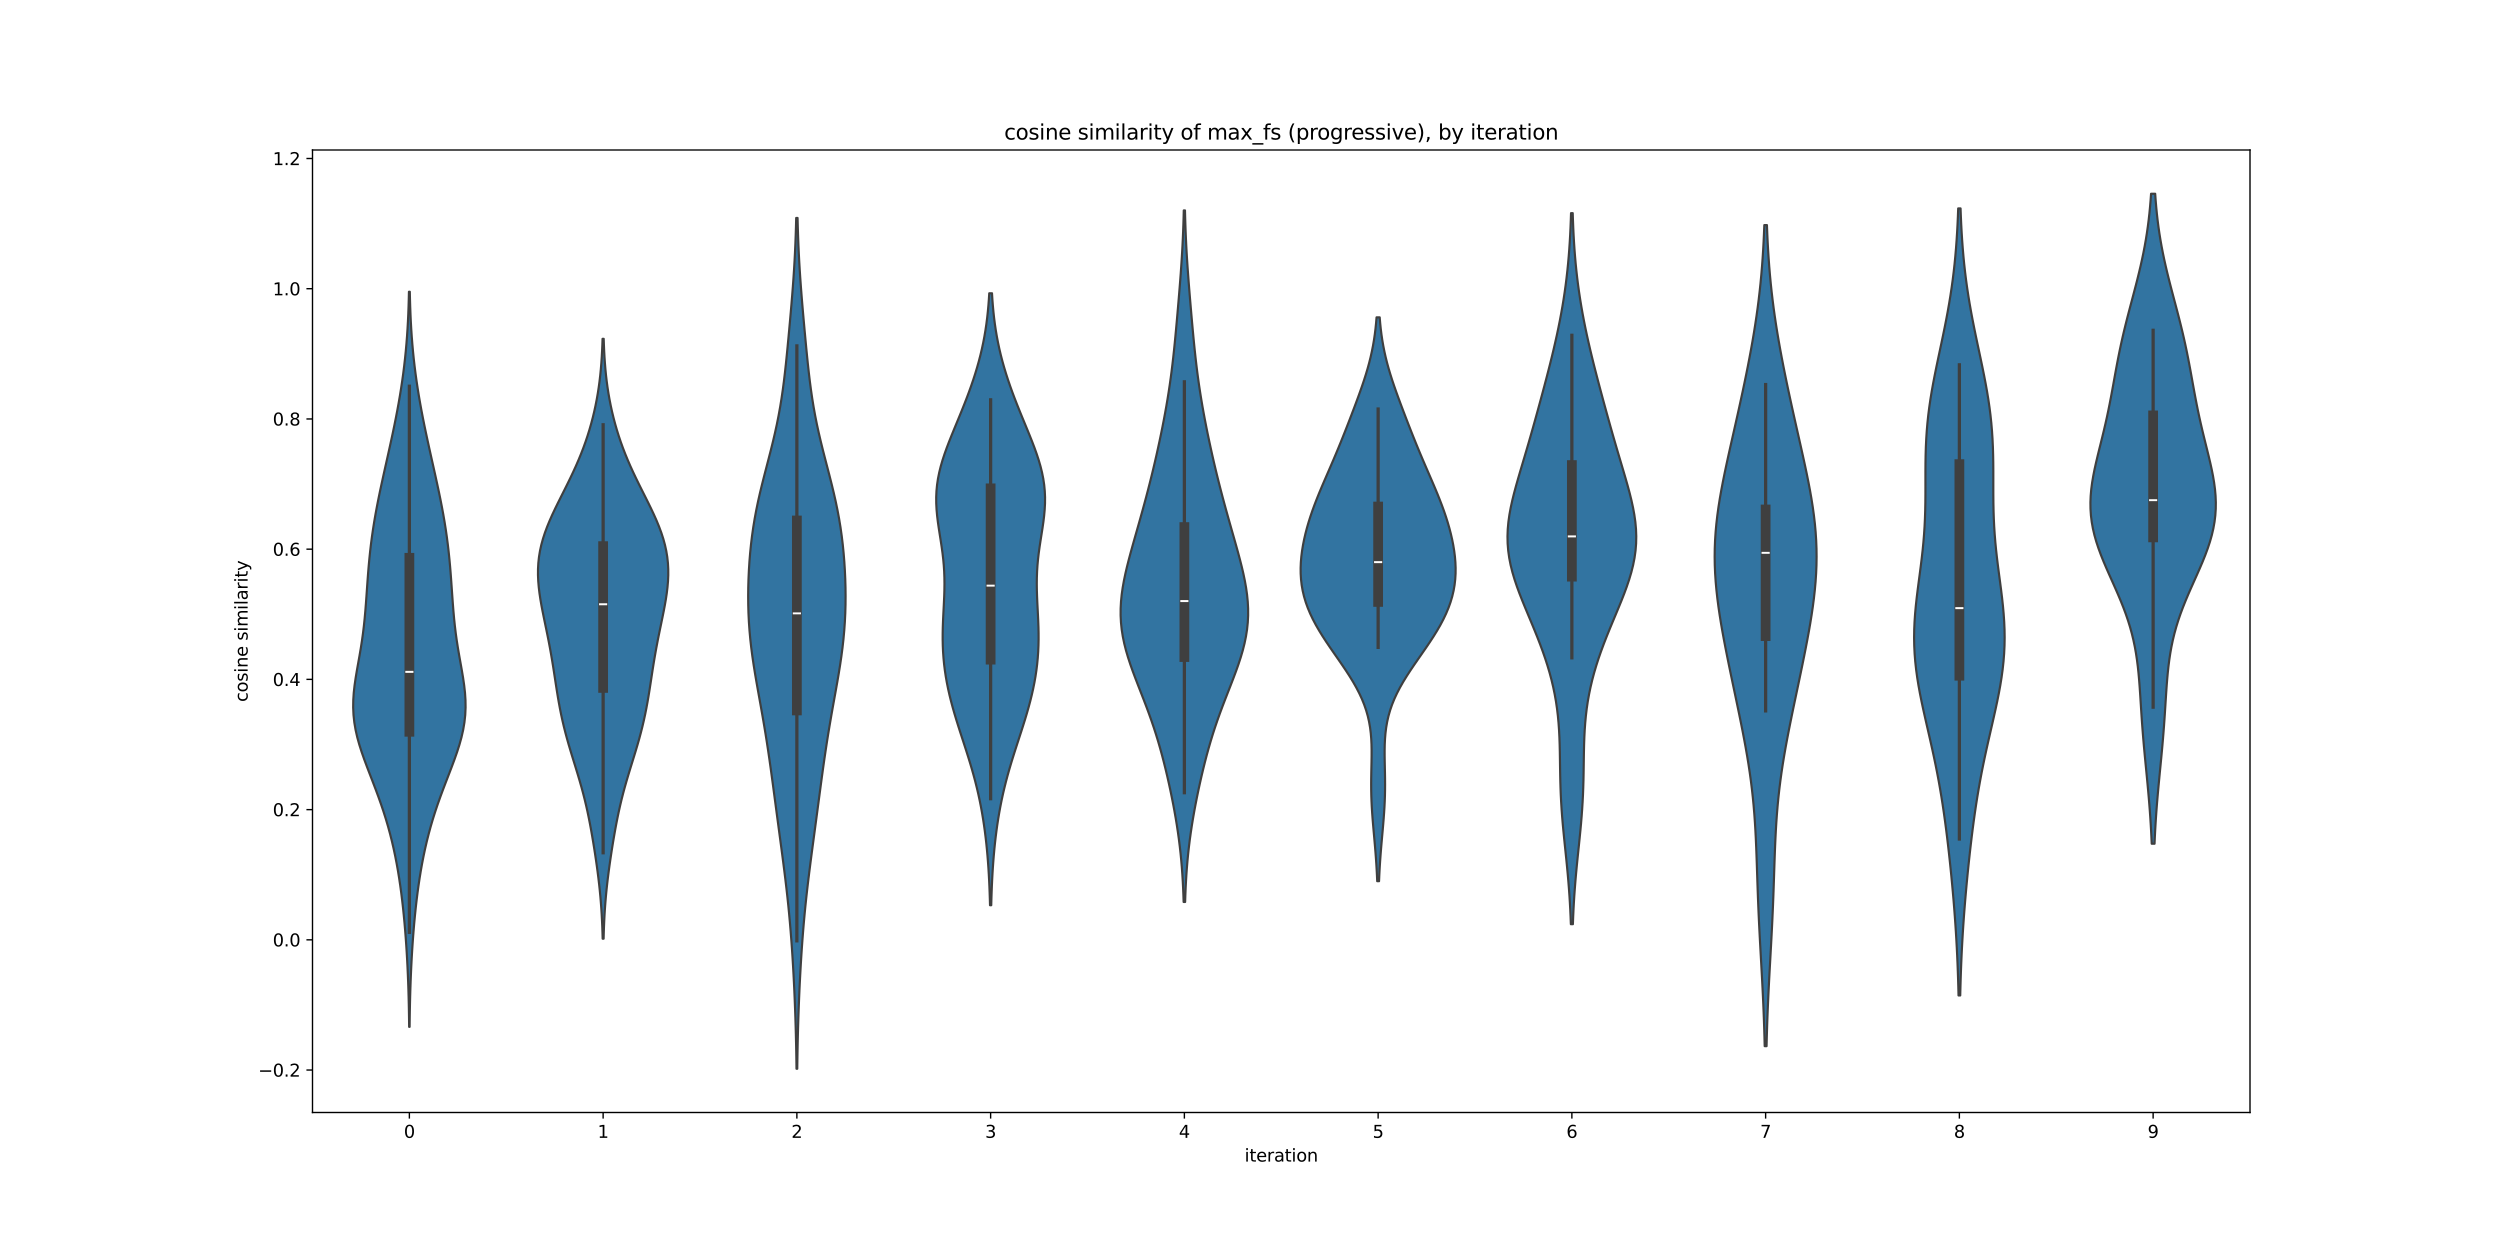<?xml version="1.0" encoding="utf-8" standalone="no"?>
<!DOCTYPE svg PUBLIC "-//W3C//DTD SVG 1.1//EN"
  "http://www.w3.org/Graphics/SVG/1.1/DTD/svg11.dtd">
<svg xmlns:xlink="http://www.w3.org/1999/xlink" width="1440pt" height="720pt" viewBox="0 0 1440 720" xmlns="http://www.w3.org/2000/svg" version="1.1">
 <defs>
  <style type="text/css">*{stroke-linejoin: round; stroke-linecap: butt}</style>
 </defs>
 <g id="figure_1">
  <g id="patch_1">
   <path d="M 0 720 
L 1440 720 
L 1440 0 
L 0 0 
z
" style="fill: #ffffff"/>
  </g>
  <g id="axes_1">
   <g id="patch_2">
    <path d="M 180 640.8 
L 1296 640.8 
L 1296 86.4 
L 180 86.4 
z
" style="fill: #ffffff"/>
   </g>
   <g id="PolyCollection_1">
    <defs>
     <path id="m5ddcdbf24d" d="M 235.934 -128.536 
L 235.666 -128.536 
L 235.615 -132.813 
L 235.549 -137.09 
L 235.466 -141.367 
L 235.365 -145.644 
L 235.242 -149.921 
L 235.097 -154.198 
L 234.928 -158.474 
L 234.735 -162.751 
L 234.515 -167.028 
L 234.269 -171.305 
L 233.995 -175.582 
L 233.692 -179.859 
L 233.358 -184.136 
L 232.991 -188.412 
L 232.588 -192.689 
L 232.147 -196.966 
L 231.664 -201.243 
L 231.135 -205.52 
L 230.555 -209.797 
L 229.921 -214.074 
L 229.226 -218.35 
L 228.466 -222.627 
L 227.635 -226.904 
L 226.727 -231.181 
L 225.737 -235.458 
L 224.66 -239.735 
L 223.494 -244.012 
L 222.235 -248.288 
L 220.884 -252.565 
L 219.446 -256.842 
L 217.928 -261.119 
L 216.343 -265.396 
L 214.711 -269.673 
L 213.059 -273.95 
L 211.418 -278.226 
L 209.827 -282.503 
L 208.328 -286.78 
L 206.966 -291.057 
L 205.781 -295.334 
L 204.813 -299.611 
L 204.089 -303.887 
L 203.626 -308.164 
L 203.428 -312.441 
L 203.483 -316.718 
L 203.765 -320.995 
L 204.239 -325.272 
L 204.857 -329.549 
L 205.57 -333.825 
L 206.33 -338.102 
L 207.092 -342.379 
L 207.819 -346.656 
L 208.487 -350.933 
L 209.082 -355.21 
L 209.599 -359.487 
L 210.044 -363.763 
L 210.427 -368.04 
L 210.765 -372.317 
L 211.075 -376.594 
L 211.373 -380.871 
L 211.675 -385.148 
L 211.996 -389.425 
L 212.347 -393.701 
L 212.739 -397.978 
L 213.18 -402.255 
L 213.676 -406.532 
L 214.231 -410.809 
L 214.848 -415.086 
L 215.525 -419.363 
L 216.261 -423.639 
L 217.051 -427.916 
L 217.888 -432.193 
L 218.764 -436.47 
L 219.673 -440.747 
L 220.604 -445.024 
L 221.551 -449.301 
L 222.506 -453.577 
L 223.461 -457.854 
L 224.41 -462.131 
L 225.345 -466.408 
L 226.261 -470.685 
L 227.151 -474.962 
L 228.009 -479.239 
L 228.83 -483.515 
L 229.611 -487.792 
L 230.346 -492.069 
L 231.035 -496.346 
L 231.675 -500.623 
L 232.265 -504.9 
L 232.803 -509.177 
L 233.29 -513.453 
L 233.725 -517.73 
L 234.109 -522.007 
L 234.443 -526.284 
L 234.729 -530.561 
L 234.969 -534.838 
L 235.167 -539.115 
L 235.327 -543.391 
L 235.453 -547.668 
L 235.551 -551.945 
L 236.049 -551.945 
L 236.049 -551.945 
L 236.147 -547.668 
L 236.273 -543.391 
L 236.433 -539.115 
L 236.631 -534.838 
L 236.871 -530.561 
L 237.157 -526.284 
L 237.491 -522.007 
L 237.875 -517.73 
L 238.31 -513.453 
L 238.797 -509.177 
L 239.335 -504.9 
L 239.925 -500.623 
L 240.565 -496.346 
L 241.254 -492.069 
L 241.989 -487.792 
L 242.77 -483.515 
L 243.591 -479.239 
L 244.449 -474.962 
L 245.339 -470.685 
L 246.255 -466.408 
L 247.19 -462.131 
L 248.139 -457.854 
L 249.094 -453.577 
L 250.049 -449.301 
L 250.996 -445.024 
L 251.927 -440.747 
L 252.836 -436.47 
L 253.712 -432.193 
L 254.549 -427.916 
L 255.339 -423.639 
L 256.075 -419.363 
L 256.752 -415.086 
L 257.369 -410.809 
L 257.924 -406.532 
L 258.42 -402.255 
L 258.861 -397.978 
L 259.253 -393.701 
L 259.604 -389.425 
L 259.925 -385.148 
L 260.227 -380.871 
L 260.525 -376.594 
L 260.835 -372.317 
L 261.173 -368.04 
L 261.556 -363.763 
L 262.001 -359.487 
L 262.518 -355.21 
L 263.113 -350.933 
L 263.781 -346.656 
L 264.508 -342.379 
L 265.27 -338.102 
L 266.03 -333.825 
L 266.743 -329.549 
L 267.361 -325.272 
L 267.835 -320.995 
L 268.117 -316.718 
L 268.172 -312.441 
L 267.974 -308.164 
L 267.511 -303.887 
L 266.787 -299.611 
L 265.819 -295.334 
L 264.634 -291.057 
L 263.272 -286.78 
L 261.773 -282.503 
L 260.182 -278.226 
L 258.541 -273.95 
L 256.889 -269.673 
L 255.257 -265.396 
L 253.672 -261.119 
L 252.154 -256.842 
L 250.716 -252.565 
L 249.365 -248.288 
L 248.106 -244.012 
L 246.94 -239.735 
L 245.863 -235.458 
L 244.873 -231.181 
L 243.965 -226.904 
L 243.134 -222.627 
L 242.374 -218.35 
L 241.679 -214.074 
L 241.045 -209.797 
L 240.465 -205.52 
L 239.936 -201.243 
L 239.453 -196.966 
L 239.012 -192.689 
L 238.609 -188.412 
L 238.242 -184.136 
L 237.908 -179.859 
L 237.605 -175.582 
L 237.331 -171.305 
L 237.085 -167.028 
L 236.865 -162.751 
L 236.672 -158.474 
L 236.503 -154.198 
L 236.358 -149.921 
L 236.235 -145.644 
L 236.134 -141.367 
L 236.051 -137.09 
L 235.985 -132.813 
L 235.934 -128.536 
z
" style="stroke: #3f3f3f; stroke-width: 1.25"/>
    </defs>
    <g clip-path="url(#pe8d4491a1f)">
     <use xlink:href="#m5ddcdbf24d" x="0" y="720" style="fill: #3274a1; stroke: #3f3f3f; stroke-width: 1.25"/>
    </g>
   </g>
   <g id="PolyCollection_2">
    <defs>
     <path id="m170d84e3d2" d="M 347.676 -179.313 
L 347.124 -179.313 
L 347.028 -182.803 
L 346.905 -186.293 
L 346.753 -189.783 
L 346.569 -193.274 
L 346.349 -196.764 
L 346.091 -200.254 
L 345.795 -203.744 
L 345.46 -207.234 
L 345.087 -210.724 
L 344.678 -214.214 
L 344.237 -217.704 
L 343.766 -221.195 
L 343.269 -224.685 
L 342.748 -228.175 
L 342.205 -231.665 
L 341.639 -235.155 
L 341.049 -238.645 
L 340.432 -242.135 
L 339.783 -245.626 
L 339.096 -249.116 
L 338.366 -252.606 
L 337.586 -256.096 
L 336.753 -259.586 
L 335.865 -263.076 
L 334.923 -266.566 
L 333.932 -270.057 
L 332.901 -273.547 
L 331.841 -277.037 
L 330.764 -280.527 
L 329.687 -284.017 
L 328.625 -287.507 
L 327.592 -290.997 
L 326.601 -294.488 
L 325.662 -297.978 
L 324.781 -301.468 
L 323.963 -304.958 
L 323.208 -308.448 
L 322.511 -311.938 
L 321.867 -315.428 
L 321.267 -318.919 
L 320.701 -322.409 
L 320.158 -325.899 
L 319.626 -329.389 
L 319.092 -332.879 
L 318.545 -336.369 
L 317.977 -339.859 
L 317.381 -343.35 
L 316.752 -346.84 
L 316.091 -350.33 
L 315.4 -353.82 
L 314.687 -357.31 
L 313.963 -360.8 
L 313.242 -364.29 
L 312.54 -367.781 
L 311.876 -371.271 
L 311.271 -374.761 
L 310.747 -378.251 
L 310.327 -381.741 
L 310.03 -385.231 
L 309.879 -388.721 
L 309.891 -392.211 
L 310.08 -395.702 
L 310.458 -399.192 
L 311.029 -402.682 
L 311.795 -406.172 
L 312.749 -409.662 
L 313.88 -413.152 
L 315.173 -416.642 
L 316.608 -420.133 
L 318.16 -423.623 
L 319.803 -427.113 
L 321.511 -430.603 
L 323.255 -434.093 
L 325.01 -437.583 
L 326.753 -441.073 
L 328.461 -444.564 
L 330.118 -448.054 
L 331.71 -451.544 
L 333.225 -455.034 
L 334.659 -458.524 
L 336.005 -462.014 
L 337.263 -465.504 
L 338.434 -468.995 
L 339.519 -472.485 
L 340.519 -475.975 
L 341.437 -479.465 
L 342.276 -482.955 
L 343.036 -486.445 
L 343.72 -489.935 
L 344.33 -493.426 
L 344.869 -496.916 
L 345.339 -500.406 
L 345.743 -503.896 
L 346.087 -507.386 
L 346.374 -510.876 
L 346.61 -514.366 
L 346.801 -517.857 
L 346.954 -521.347 
L 347.072 -524.837 
L 347.728 -524.837 
L 347.728 -524.837 
L 347.846 -521.347 
L 347.999 -517.857 
L 348.19 -514.366 
L 348.426 -510.876 
L 348.713 -507.386 
L 349.057 -503.896 
L 349.461 -500.406 
L 349.931 -496.916 
L 350.47 -493.426 
L 351.08 -489.935 
L 351.764 -486.445 
L 352.524 -482.955 
L 353.363 -479.465 
L 354.281 -475.975 
L 355.281 -472.485 
L 356.366 -468.995 
L 357.537 -465.504 
L 358.795 -462.014 
L 360.142 -458.524 
L 361.575 -455.034 
L 363.09 -451.544 
L 364.682 -448.054 
L 366.339 -444.564 
L 368.047 -441.073 
L 369.79 -437.583 
L 371.545 -434.093 
L 373.289 -430.603 
L 374.997 -427.113 
L 376.64 -423.623 
L 378.192 -420.133 
L 379.627 -416.642 
L 380.92 -413.152 
L 382.051 -409.662 
L 383.005 -406.172 
L 383.771 -402.682 
L 384.342 -399.192 
L 384.72 -395.702 
L 384.909 -392.211 
L 384.921 -388.721 
L 384.77 -385.231 
L 384.473 -381.741 
L 384.053 -378.251 
L 383.529 -374.761 
L 382.924 -371.271 
L 382.26 -367.781 
L 381.558 -364.29 
L 380.837 -360.8 
L 380.113 -357.31 
L 379.4 -353.82 
L 378.709 -350.33 
L 378.048 -346.84 
L 377.419 -343.35 
L 376.823 -339.859 
L 376.255 -336.369 
L 375.708 -332.879 
L 375.174 -329.389 
L 374.642 -325.899 
L 374.099 -322.409 
L 373.533 -318.919 
L 372.933 -315.428 
L 372.289 -311.938 
L 371.592 -308.448 
L 370.837 -304.958 
L 370.019 -301.468 
L 369.138 -297.978 
L 368.199 -294.488 
L 367.208 -290.997 
L 366.175 -287.507 
L 365.113 -284.017 
L 364.036 -280.527 
L 362.959 -277.037 
L 361.899 -273.547 
L 360.868 -270.057 
L 359.877 -266.566 
L 358.935 -263.076 
L 358.047 -259.586 
L 357.214 -256.096 
L 356.434 -252.606 
L 355.704 -249.116 
L 355.017 -245.626 
L 354.368 -242.135 
L 353.751 -238.645 
L 353.161 -235.155 
L 352.595 -231.665 
L 352.052 -228.175 
L 351.531 -224.685 
L 351.034 -221.195 
L 350.563 -217.704 
L 350.122 -214.214 
L 349.713 -210.724 
L 349.34 -207.234 
L 349.005 -203.744 
L 348.709 -200.254 
L 348.451 -196.764 
L 348.231 -193.274 
L 348.047 -189.783 
L 347.895 -186.293 
L 347.772 -182.803 
L 347.676 -179.313 
z
" style="stroke: #3f3f3f; stroke-width: 1.25"/>
    </defs>
    <g clip-path="url(#pe8d4491a1f)">
     <use xlink:href="#m170d84e3d2" x="0" y="720" style="fill: #3274a1; stroke: #3f3f3f; stroke-width: 1.25"/>
    </g>
   </g>
   <g id="PolyCollection_3">
    <defs>
     <path id="m5e2f37ada6" d="M 459.217 -104.4 
L 458.783 -104.4 
L 458.716 -109.35 
L 458.634 -114.3 
L 458.536 -119.25 
L 458.42 -124.2 
L 458.285 -129.15 
L 458.131 -134.1 
L 457.957 -139.05 
L 457.763 -144 
L 457.549 -148.95 
L 457.314 -153.9 
L 457.058 -158.85 
L 456.78 -163.8 
L 456.478 -168.75 
L 456.151 -173.7 
L 455.796 -178.65 
L 455.41 -183.6 
L 454.993 -188.55 
L 454.541 -193.501 
L 454.054 -198.451 
L 453.532 -203.401 
L 452.977 -208.351 
L 452.393 -213.301 
L 451.782 -218.251 
L 451.15 -223.201 
L 450.503 -228.151 
L 449.846 -233.101 
L 449.184 -238.051 
L 448.521 -243.001 
L 447.86 -247.951 
L 447.202 -252.901 
L 446.546 -257.851 
L 445.89 -262.801 
L 445.232 -267.751 
L 444.565 -272.701 
L 443.884 -277.651 
L 443.184 -282.601 
L 442.459 -287.551 
L 441.705 -292.501 
L 440.918 -297.451 
L 440.098 -302.401 
L 439.249 -307.351 
L 438.376 -312.301 
L 437.488 -317.251 
L 436.599 -322.201 
L 435.724 -327.151 
L 434.881 -332.101 
L 434.087 -337.051 
L 433.359 -342.001 
L 432.713 -346.951 
L 432.16 -351.901 
L 431.709 -356.851 
L 431.362 -361.801 
L 431.121 -366.751 
L 430.983 -371.702 
L 430.942 -376.652 
L 430.994 -381.602 
L 431.134 -386.552 
L 431.36 -391.502 
L 431.672 -396.452 
L 432.074 -401.402 
L 432.571 -406.352 
L 433.167 -411.302 
L 433.87 -416.252 
L 434.682 -421.202 
L 435.602 -426.152 
L 436.627 -431.102 
L 437.744 -436.052 
L 438.939 -441.002 
L 440.189 -445.952 
L 441.471 -450.902 
L 442.758 -455.852 
L 444.025 -460.802 
L 445.246 -465.752 
L 446.403 -470.702 
L 447.479 -475.652 
L 448.465 -480.602 
L 449.359 -485.552 
L 450.163 -490.502 
L 450.883 -495.452 
L 451.532 -500.402 
L 452.12 -505.352 
L 452.663 -510.302 
L 453.171 -515.252 
L 453.656 -520.202 
L 454.125 -525.152 
L 454.583 -530.102 
L 455.031 -535.052 
L 455.469 -540.002 
L 455.894 -544.952 
L 456.3 -549.903 
L 456.685 -554.853 
L 457.042 -559.803 
L 457.368 -564.753 
L 457.661 -569.703 
L 457.918 -574.653 
L 458.139 -579.603 
L 458.326 -584.553 
L 458.482 -589.503 
L 458.608 -594.453 
L 459.392 -594.453 
L 459.392 -594.453 
L 459.518 -589.503 
L 459.674 -584.553 
L 459.861 -579.603 
L 460.082 -574.653 
L 460.339 -569.703 
L 460.632 -564.753 
L 460.958 -559.803 
L 461.315 -554.853 
L 461.7 -549.903 
L 462.106 -544.952 
L 462.531 -540.002 
L 462.969 -535.052 
L 463.417 -530.102 
L 463.875 -525.152 
L 464.344 -520.202 
L 464.829 -515.252 
L 465.337 -510.302 
L 465.88 -505.352 
L 466.468 -500.402 
L 467.117 -495.452 
L 467.837 -490.502 
L 468.641 -485.552 
L 469.535 -480.602 
L 470.521 -475.652 
L 471.597 -470.702 
L 472.754 -465.752 
L 473.975 -460.802 
L 475.242 -455.852 
L 476.529 -450.902 
L 477.811 -445.952 
L 479.061 -441.002 
L 480.256 -436.052 
L 481.373 -431.102 
L 482.398 -426.152 
L 483.318 -421.202 
L 484.13 -416.252 
L 484.833 -411.302 
L 485.429 -406.352 
L 485.926 -401.402 
L 486.328 -396.452 
L 486.64 -391.502 
L 486.866 -386.552 
L 487.006 -381.602 
L 487.058 -376.652 
L 487.017 -371.702 
L 486.879 -366.751 
L 486.638 -361.801 
L 486.291 -356.851 
L 485.84 -351.901 
L 485.287 -346.951 
L 484.641 -342.001 
L 483.913 -337.051 
L 483.119 -332.101 
L 482.276 -327.151 
L 481.401 -322.201 
L 480.512 -317.251 
L 479.624 -312.301 
L 478.751 -307.351 
L 477.902 -302.401 
L 477.082 -297.451 
L 476.295 -292.501 
L 475.541 -287.551 
L 474.816 -282.601 
L 474.116 -277.651 
L 473.435 -272.701 
L 472.768 -267.751 
L 472.11 -262.801 
L 471.454 -257.851 
L 470.798 -252.901 
L 470.14 -247.951 
L 469.479 -243.001 
L 468.816 -238.051 
L 468.154 -233.101 
L 467.497 -228.151 
L 466.85 -223.201 
L 466.218 -218.251 
L 465.607 -213.301 
L 465.023 -208.351 
L 464.468 -203.401 
L 463.946 -198.451 
L 463.459 -193.501 
L 463.007 -188.55 
L 462.59 -183.6 
L 462.204 -178.65 
L 461.849 -173.7 
L 461.522 -168.75 
L 461.22 -163.8 
L 460.942 -158.85 
L 460.686 -153.9 
L 460.451 -148.95 
L 460.237 -144 
L 460.043 -139.05 
L 459.869 -134.1 
L 459.715 -129.15 
L 459.58 -124.2 
L 459.464 -119.25 
L 459.366 -114.3 
L 459.284 -109.35 
L 459.217 -104.4 
z
" style="stroke: #3f3f3f; stroke-width: 1.25"/>
    </defs>
    <g clip-path="url(#pe8d4491a1f)">
     <use xlink:href="#m5e2f37ada6" x="0" y="720" style="fill: #3274a1; stroke: #3f3f3f; stroke-width: 1.25"/>
    </g>
   </g>
   <g id="PolyCollection_4">
    <defs>
     <path id="m1c068ff2fb" d="M 570.951 -198.59 
L 570.249 -198.59 
L 570.154 -202.15 
L 570.038 -205.711 
L 569.9 -209.271 
L 569.738 -212.832 
L 569.548 -216.392 
L 569.329 -219.953 
L 569.077 -223.513 
L 568.791 -227.074 
L 568.469 -230.634 
L 568.107 -234.195 
L 567.704 -237.755 
L 567.256 -241.316 
L 566.762 -244.876 
L 566.217 -248.437 
L 565.62 -251.997 
L 564.967 -255.558 
L 564.257 -259.118 
L 563.487 -262.679 
L 562.656 -266.239 
L 561.766 -269.799 
L 560.817 -273.36 
L 559.814 -276.92 
L 558.762 -280.481 
L 557.668 -284.041 
L 556.542 -287.602 
L 555.394 -291.162 
L 554.236 -294.723 
L 553.081 -298.283 
L 551.942 -301.844 
L 550.832 -305.404 
L 549.763 -308.965 
L 548.747 -312.525 
L 547.793 -316.086 
L 546.912 -319.646 
L 546.109 -323.207 
L 545.392 -326.767 
L 544.765 -330.328 
L 544.232 -333.888 
L 543.793 -337.449 
L 543.451 -341.009 
L 543.202 -344.569 
L 543.046 -348.13 
L 542.975 -351.69 
L 542.982 -355.251 
L 543.056 -358.811 
L 543.183 -362.372 
L 543.346 -365.932 
L 543.528 -369.493 
L 543.706 -373.053 
L 543.86 -376.614 
L 543.968 -380.174 
L 544.011 -383.735 
L 543.972 -387.295 
L 543.841 -390.856 
L 543.611 -394.416 
L 543.284 -397.977 
L 542.868 -401.537 
L 542.38 -405.098 
L 541.84 -408.658 
L 541.278 -412.219 
L 540.725 -415.779 
L 540.214 -419.34 
L 539.782 -422.9 
L 539.459 -426.46 
L 539.274 -430.021 
L 539.251 -433.581 
L 539.405 -437.142 
L 539.745 -440.702 
L 540.273 -444.263 
L 540.983 -447.823 
L 541.862 -451.384 
L 542.894 -454.944 
L 544.058 -458.505 
L 545.329 -462.065 
L 546.685 -465.626 
L 548.1 -469.186 
L 549.553 -472.747 
L 551.023 -476.307 
L 552.493 -479.868 
L 553.946 -483.428 
L 555.37 -486.989 
L 556.754 -490.549 
L 558.089 -494.11 
L 559.367 -497.67 
L 560.583 -501.23 
L 561.731 -504.791 
L 562.806 -508.351 
L 563.806 -511.912 
L 564.727 -515.472 
L 565.568 -519.033 
L 566.329 -522.593 
L 567.01 -526.154 
L 567.612 -529.714 
L 568.139 -533.275 
L 568.595 -536.835 
L 568.985 -540.396 
L 569.313 -543.956 
L 569.587 -547.517 
L 569.811 -551.077 
L 571.389 -551.077 
L 571.389 -551.077 
L 571.613 -547.517 
L 571.887 -543.956 
L 572.215 -540.396 
L 572.605 -536.835 
L 573.061 -533.275 
L 573.588 -529.714 
L 574.19 -526.154 
L 574.871 -522.593 
L 575.632 -519.033 
L 576.473 -515.472 
L 577.394 -511.912 
L 578.394 -508.351 
L 579.469 -504.791 
L 580.617 -501.23 
L 581.833 -497.67 
L 583.111 -494.11 
L 584.446 -490.549 
L 585.83 -486.989 
L 587.254 -483.428 
L 588.707 -479.868 
L 590.177 -476.307 
L 591.647 -472.747 
L 593.1 -469.186 
L 594.515 -465.626 
L 595.871 -462.065 
L 597.142 -458.505 
L 598.306 -454.944 
L 599.338 -451.384 
L 600.217 -447.823 
L 600.927 -444.263 
L 601.455 -440.702 
L 601.795 -437.142 
L 601.949 -433.581 
L 601.926 -430.021 
L 601.741 -426.46 
L 601.418 -422.9 
L 600.986 -419.34 
L 600.475 -415.779 
L 599.922 -412.219 
L 599.36 -408.658 
L 598.82 -405.098 
L 598.332 -401.537 
L 597.916 -397.977 
L 597.589 -394.416 
L 597.359 -390.856 
L 597.228 -387.295 
L 597.189 -383.735 
L 597.232 -380.174 
L 597.34 -376.614 
L 597.494 -373.053 
L 597.672 -369.493 
L 597.854 -365.932 
L 598.017 -362.372 
L 598.144 -358.811 
L 598.218 -355.251 
L 598.225 -351.69 
L 598.154 -348.13 
L 597.998 -344.569 
L 597.749 -341.009 
L 597.407 -337.449 
L 596.968 -333.888 
L 596.435 -330.328 
L 595.808 -326.767 
L 595.091 -323.207 
L 594.288 -319.646 
L 593.407 -316.086 
L 592.453 -312.525 
L 591.437 -308.965 
L 590.368 -305.404 
L 589.258 -301.844 
L 588.119 -298.283 
L 586.964 -294.723 
L 585.806 -291.162 
L 584.658 -287.602 
L 583.532 -284.041 
L 582.438 -280.481 
L 581.386 -276.92 
L 580.383 -273.36 
L 579.434 -269.799 
L 578.544 -266.239 
L 577.713 -262.679 
L 576.943 -259.118 
L 576.233 -255.558 
L 575.58 -251.997 
L 574.983 -248.437 
L 574.438 -244.876 
L 573.944 -241.316 
L 573.496 -237.755 
L 573.093 -234.195 
L 572.731 -230.634 
L 572.409 -227.074 
L 572.123 -223.513 
L 571.871 -219.953 
L 571.652 -216.392 
L 571.462 -212.832 
L 571.3 -209.271 
L 571.162 -205.711 
L 571.046 -202.15 
L 570.951 -198.59 
z
" style="stroke: #3f3f3f; stroke-width: 1.25"/>
    </defs>
    <g clip-path="url(#pe8d4491a1f)">
     <use xlink:href="#m1c068ff2fb" x="0" y="720" style="fill: #3274a1; stroke: #3f3f3f; stroke-width: 1.25"/>
    </g>
   </g>
   <g id="PolyCollection_5">
    <defs>
     <path id="m6408dc1a12" d="M 682.629 -200.469 
L 681.771 -200.469 
L 681.635 -204.493 
L 681.467 -208.517 
L 681.261 -212.54 
L 681.013 -216.564 
L 680.719 -220.587 
L 680.375 -224.611 
L 679.98 -228.634 
L 679.53 -232.658 
L 679.026 -236.681 
L 678.468 -240.705 
L 677.858 -244.728 
L 677.198 -248.752 
L 676.491 -252.775 
L 675.74 -256.799 
L 674.947 -260.822 
L 674.115 -264.846 
L 673.245 -268.869 
L 672.335 -272.893 
L 671.383 -276.917 
L 670.385 -280.94 
L 669.337 -284.964 
L 668.233 -288.987 
L 667.068 -293.011 
L 665.836 -297.034 
L 664.535 -301.058 
L 663.165 -305.081 
L 661.73 -309.105 
L 660.237 -313.128 
L 658.699 -317.152 
L 657.133 -321.175 
L 655.561 -325.199 
L 654.009 -329.222 
L 652.504 -333.246 
L 651.078 -337.269 
L 649.76 -341.293 
L 648.579 -345.317 
L 647.562 -349.34 
L 646.73 -353.364 
L 646.099 -357.387 
L 645.681 -361.411 
L 645.478 -365.434 
L 645.487 -369.458 
L 645.698 -373.481 
L 646.098 -377.505 
L 646.666 -381.528 
L 647.382 -385.552 
L 648.22 -389.575 
L 649.159 -393.599 
L 650.176 -397.622 
L 651.249 -401.646 
L 652.36 -405.669 
L 653.494 -409.693 
L 654.639 -413.716 
L 655.783 -417.74 
L 656.919 -421.764 
L 658.04 -425.787 
L 659.143 -429.811 
L 660.223 -433.834 
L 661.278 -437.858 
L 662.307 -441.881 
L 663.309 -445.905 
L 664.284 -449.928 
L 665.232 -453.952 
L 666.153 -457.975 
L 667.047 -461.999 
L 667.915 -466.022 
L 668.756 -470.046 
L 669.569 -474.069 
L 670.352 -478.093 
L 671.104 -482.116 
L 671.821 -486.14 
L 672.503 -490.164 
L 673.147 -494.187 
L 673.753 -498.211 
L 674.319 -502.234 
L 674.849 -506.258 
L 675.343 -510.281 
L 675.804 -514.305 
L 676.238 -518.328 
L 676.648 -522.352 
L 677.038 -526.375 
L 677.414 -530.399 
L 677.779 -534.422 
L 678.135 -538.446 
L 678.484 -542.469 
L 678.827 -546.493 
L 679.163 -550.516 
L 679.49 -554.54 
L 679.806 -558.564 
L 680.108 -562.587 
L 680.393 -566.611 
L 680.658 -570.634 
L 680.901 -574.658 
L 681.12 -578.681 
L 681.314 -582.705 
L 681.484 -586.728 
L 681.629 -590.752 
L 681.752 -594.775 
L 681.853 -598.799 
L 682.547 -598.799 
L 682.547 -598.799 
L 682.648 -594.775 
L 682.771 -590.752 
L 682.916 -586.728 
L 683.086 -582.705 
L 683.28 -578.681 
L 683.499 -574.658 
L 683.742 -570.634 
L 684.007 -566.611 
L 684.292 -562.587 
L 684.594 -558.564 
L 684.91 -554.54 
L 685.237 -550.516 
L 685.573 -546.493 
L 685.916 -542.469 
L 686.265 -538.446 
L 686.621 -534.422 
L 686.986 -530.399 
L 687.362 -526.375 
L 687.752 -522.352 
L 688.162 -518.328 
L 688.596 -514.305 
L 689.057 -510.281 
L 689.551 -506.258 
L 690.081 -502.234 
L 690.647 -498.211 
L 691.253 -494.187 
L 691.897 -490.164 
L 692.579 -486.14 
L 693.296 -482.116 
L 694.048 -478.093 
L 694.831 -474.069 
L 695.644 -470.046 
L 696.485 -466.022 
L 697.353 -461.999 
L 698.247 -457.975 
L 699.168 -453.952 
L 700.116 -449.928 
L 701.091 -445.905 
L 702.093 -441.881 
L 703.122 -437.858 
L 704.177 -433.834 
L 705.257 -429.811 
L 706.36 -425.787 
L 707.481 -421.764 
L 708.617 -417.74 
L 709.761 -413.716 
L 710.906 -409.693 
L 712.04 -405.669 
L 713.151 -401.646 
L 714.224 -397.622 
L 715.241 -393.599 
L 716.18 -389.575 
L 717.018 -385.552 
L 717.734 -381.528 
L 718.302 -377.505 
L 718.702 -373.481 
L 718.913 -369.458 
L 718.922 -365.434 
L 718.719 -361.411 
L 718.301 -357.387 
L 717.67 -353.364 
L 716.838 -349.34 
L 715.821 -345.317 
L 714.64 -341.293 
L 713.322 -337.269 
L 711.896 -333.246 
L 710.391 -329.222 
L 708.839 -325.199 
L 707.267 -321.175 
L 705.701 -317.152 
L 704.163 -313.128 
L 702.67 -309.105 
L 701.235 -305.081 
L 699.865 -301.058 
L 698.564 -297.034 
L 697.332 -293.011 
L 696.167 -288.987 
L 695.063 -284.964 
L 694.015 -280.94 
L 693.017 -276.917 
L 692.065 -272.893 
L 691.155 -268.869 
L 690.285 -264.846 
L 689.453 -260.822 
L 688.66 -256.799 
L 687.909 -252.775 
L 687.202 -248.752 
L 686.542 -244.728 
L 685.932 -240.705 
L 685.374 -236.681 
L 684.87 -232.658 
L 684.42 -228.634 
L 684.025 -224.611 
L 683.681 -220.587 
L 683.387 -216.564 
L 683.139 -212.54 
L 682.933 -208.517 
L 682.765 -204.493 
L 682.629 -200.469 
z
" style="stroke: #3f3f3f; stroke-width: 1.25"/>
    </defs>
    <g clip-path="url(#pe8d4491a1f)">
     <use xlink:href="#m6408dc1a12" x="0" y="720" style="fill: #3274a1; stroke: #3f3f3f; stroke-width: 1.25"/>
    </g>
   </g>
   <g id="PolyCollection_6">
    <defs>
     <path id="m004ef8bb20" d="M 794.327 -212.429 
L 793.273 -212.429 
L 793.129 -215.71 
L 792.96 -218.99 
L 792.763 -222.271 
L 792.541 -225.551 
L 792.294 -228.832 
L 792.026 -232.112 
L 791.742 -235.393 
L 791.449 -238.673 
L 791.155 -241.954 
L 790.87 -245.234 
L 790.602 -248.515 
L 790.361 -251.795 
L 790.156 -255.076 
L 789.994 -258.356 
L 789.879 -261.637 
L 789.812 -264.917 
L 789.792 -268.198 
L 789.813 -271.478 
L 789.864 -274.759 
L 789.932 -278.039 
L 790 -281.32 
L 790.047 -284.6 
L 790.051 -287.881 
L 789.988 -291.161 
L 789.832 -294.442 
L 789.561 -297.722 
L 789.151 -301.003 
L 788.581 -304.283 
L 787.835 -307.564 
L 786.901 -310.844 
L 785.771 -314.125 
L 784.444 -317.405 
L 782.924 -320.686 
L 781.223 -323.966 
L 779.355 -327.247 
L 777.345 -330.527 
L 775.219 -333.808 
L 773.006 -337.088 
L 770.741 -340.369 
L 768.458 -343.649 
L 766.19 -346.93 
L 763.973 -350.21 
L 761.837 -353.491 
L 759.811 -356.771 
L 757.92 -360.052 
L 756.186 -363.332 
L 754.628 -366.613 
L 753.257 -369.893 
L 752.083 -373.174 
L 751.11 -376.454 
L 750.339 -379.735 
L 749.766 -383.015 
L 749.385 -386.296 
L 749.187 -389.576 
L 749.16 -392.857 
L 749.292 -396.137 
L 749.569 -399.418 
L 749.981 -402.698 
L 750.516 -405.979 
L 751.164 -409.259 
L 751.917 -412.54 
L 752.769 -415.82 
L 753.715 -419.101 
L 754.749 -422.381 
L 755.865 -425.662 
L 757.057 -428.942 
L 758.317 -432.223 
L 759.634 -435.503 
L 760.997 -438.784 
L 762.393 -442.064 
L 763.81 -445.345 
L 765.234 -448.625 
L 766.655 -451.905 
L 768.064 -455.186 
L 769.453 -458.466 
L 770.819 -461.747 
L 772.162 -465.027 
L 773.482 -468.308 
L 774.783 -471.588 
L 776.067 -474.869 
L 777.338 -478.149 
L 778.596 -481.43 
L 779.843 -484.71 
L 781.074 -487.991 
L 782.285 -491.271 
L 783.468 -494.552 
L 784.614 -497.832 
L 785.714 -501.113 
L 786.756 -504.393 
L 787.731 -507.674 
L 788.631 -510.954 
L 789.45 -514.235 
L 790.185 -517.515 
L 790.833 -520.796 
L 791.397 -524.076 
L 791.879 -527.357 
L 792.286 -530.637 
L 792.622 -533.918 
L 792.896 -537.198 
L 794.704 -537.198 
L 794.704 -537.198 
L 794.978 -533.918 
L 795.314 -530.637 
L 795.721 -527.357 
L 796.203 -524.076 
L 796.767 -520.796 
L 797.415 -517.515 
L 798.15 -514.235 
L 798.969 -510.954 
L 799.869 -507.674 
L 800.844 -504.393 
L 801.886 -501.113 
L 802.986 -497.832 
L 804.132 -494.552 
L 805.315 -491.271 
L 806.526 -487.991 
L 807.757 -484.71 
L 809.004 -481.43 
L 810.262 -478.149 
L 811.533 -474.869 
L 812.817 -471.588 
L 814.118 -468.308 
L 815.438 -465.027 
L 816.781 -461.747 
L 818.147 -458.466 
L 819.536 -455.186 
L 820.945 -451.905 
L 822.366 -448.625 
L 823.79 -445.345 
L 825.207 -442.064 
L 826.603 -438.784 
L 827.966 -435.503 
L 829.283 -432.223 
L 830.543 -428.942 
L 831.735 -425.662 
L 832.851 -422.381 
L 833.885 -419.101 
L 834.831 -415.82 
L 835.683 -412.54 
L 836.436 -409.259 
L 837.084 -405.979 
L 837.619 -402.698 
L 838.031 -399.418 
L 838.308 -396.137 
L 838.44 -392.857 
L 838.413 -389.576 
L 838.215 -386.296 
L 837.834 -383.015 
L 837.261 -379.735 
L 836.49 -376.454 
L 835.517 -373.174 
L 834.343 -369.893 
L 832.972 -366.613 
L 831.414 -363.332 
L 829.68 -360.052 
L 827.789 -356.771 
L 825.763 -353.491 
L 823.627 -350.21 
L 821.41 -346.93 
L 819.142 -343.649 
L 816.859 -340.369 
L 814.594 -337.088 
L 812.381 -333.808 
L 810.255 -330.527 
L 808.245 -327.247 
L 806.377 -323.966 
L 804.676 -320.686 
L 803.156 -317.405 
L 801.829 -314.125 
L 800.699 -310.844 
L 799.765 -307.564 
L 799.019 -304.283 
L 798.449 -301.003 
L 798.039 -297.722 
L 797.768 -294.442 
L 797.612 -291.161 
L 797.549 -287.881 
L 797.553 -284.6 
L 797.6 -281.32 
L 797.668 -278.039 
L 797.736 -274.759 
L 797.787 -271.478 
L 797.808 -268.198 
L 797.788 -264.917 
L 797.721 -261.637 
L 797.606 -258.356 
L 797.444 -255.076 
L 797.239 -251.795 
L 796.998 -248.515 
L 796.73 -245.234 
L 796.445 -241.954 
L 796.151 -238.673 
L 795.858 -235.393 
L 795.574 -232.112 
L 795.306 -228.832 
L 795.059 -225.551 
L 794.837 -222.271 
L 794.64 -218.99 
L 794.471 -215.71 
L 794.327 -212.429 
z
" style="stroke: #3f3f3f; stroke-width: 1.25"/>
    </defs>
    <g clip-path="url(#pe8d4491a1f)">
     <use xlink:href="#m004ef8bb20" x="0" y="720" style="fill: #3274a1; stroke: #3f3f3f; stroke-width: 1.25"/>
    </g>
   </g>
   <g id="PolyCollection_7">
    <defs>
     <path id="ma4cde9fb9e" d="M 905.98 -187.669 
L 904.82 -187.669 
L 904.66 -191.806 
L 904.47 -195.943 
L 904.246 -200.079 
L 903.986 -204.216 
L 903.691 -208.353 
L 903.361 -212.49 
L 902.999 -216.627 
L 902.609 -220.764 
L 902.198 -224.901 
L 901.773 -229.038 
L 901.344 -233.175 
L 900.92 -237.312 
L 900.511 -241.449 
L 900.129 -245.586 
L 899.782 -249.722 
L 899.477 -253.859 
L 899.22 -257.996 
L 899.011 -262.133 
L 898.851 -266.27 
L 898.732 -270.407 
L 898.648 -274.544 
L 898.584 -278.681 
L 898.527 -282.818 
L 898.46 -286.955 
L 898.364 -291.092 
L 898.221 -295.229 
L 898.013 -299.365 
L 897.724 -303.502 
L 897.34 -307.639 
L 896.848 -311.776 
L 896.24 -315.913 
L 895.51 -320.05 
L 894.655 -324.187 
L 893.675 -328.324 
L 892.572 -332.461 
L 891.351 -336.598 
L 890.018 -340.735 
L 888.582 -344.872 
L 887.053 -349.009 
L 885.446 -353.145 
L 883.776 -357.282 
L 882.064 -361.419 
L 880.331 -365.556 
L 878.605 -369.693 
L 876.913 -373.83 
L 875.29 -377.967 
L 873.766 -382.104 
L 872.377 -386.241 
L 871.153 -390.378 
L 870.123 -394.515 
L 869.31 -398.652 
L 868.732 -402.788 
L 868.399 -406.925 
L 868.311 -411.062 
L 868.462 -415.199 
L 868.836 -419.336 
L 869.415 -423.473 
L 870.17 -427.61 
L 871.073 -431.747 
L 872.094 -435.884 
L 873.204 -440.021 
L 874.374 -444.158 
L 875.581 -448.295 
L 876.806 -452.431 
L 878.034 -456.568 
L 879.255 -460.705 
L 880.464 -464.842 
L 881.656 -468.979 
L 882.832 -473.116 
L 883.994 -477.253 
L 885.142 -481.39 
L 886.279 -485.527 
L 887.406 -489.664 
L 888.521 -493.801 
L 889.625 -497.938 
L 890.714 -502.074 
L 891.785 -506.211 
L 892.835 -510.348 
L 893.858 -514.485 
L 894.851 -518.622 
L 895.809 -522.759 
L 896.728 -526.896 
L 897.604 -531.033 
L 898.434 -535.17 
L 899.216 -539.307 
L 899.946 -543.444 
L 900.625 -547.581 
L 901.25 -551.718 
L 901.822 -555.854 
L 902.34 -559.991 
L 902.806 -564.128 
L 903.221 -568.265 
L 903.587 -572.402 
L 903.906 -576.539 
L 904.181 -580.676 
L 904.416 -584.813 
L 904.615 -588.95 
L 904.78 -593.087 
L 904.916 -597.224 
L 905.884 -597.224 
L 905.884 -597.224 
L 906.02 -593.087 
L 906.185 -588.95 
L 906.384 -584.813 
L 906.619 -580.676 
L 906.894 -576.539 
L 907.213 -572.402 
L 907.579 -568.265 
L 907.994 -564.128 
L 908.46 -559.991 
L 908.978 -555.854 
L 909.55 -551.718 
L 910.175 -547.581 
L 910.854 -543.444 
L 911.584 -539.307 
L 912.366 -535.17 
L 913.196 -531.033 
L 914.072 -526.896 
L 914.991 -522.759 
L 915.949 -518.622 
L 916.942 -514.485 
L 917.965 -510.348 
L 919.015 -506.211 
L 920.086 -502.074 
L 921.175 -497.938 
L 922.279 -493.801 
L 923.394 -489.664 
L 924.521 -485.527 
L 925.658 -481.39 
L 926.806 -477.253 
L 927.968 -473.116 
L 929.144 -468.979 
L 930.336 -464.842 
L 931.545 -460.705 
L 932.766 -456.568 
L 933.994 -452.431 
L 935.219 -448.295 
L 936.426 -444.158 
L 937.596 -440.021 
L 938.706 -435.884 
L 939.727 -431.747 
L 940.63 -427.61 
L 941.385 -423.473 
L 941.964 -419.336 
L 942.338 -415.199 
L 942.489 -411.062 
L 942.401 -406.925 
L 942.068 -402.788 
L 941.49 -398.652 
L 940.677 -394.515 
L 939.647 -390.378 
L 938.423 -386.241 
L 937.034 -382.104 
L 935.51 -377.967 
L 933.887 -373.83 
L 932.195 -369.693 
L 930.469 -365.556 
L 928.736 -361.419 
L 927.024 -357.282 
L 925.354 -353.145 
L 923.747 -349.009 
L 922.218 -344.872 
L 920.782 -340.735 
L 919.449 -336.598 
L 918.228 -332.461 
L 917.125 -328.324 
L 916.145 -324.187 
L 915.29 -320.05 
L 914.56 -315.913 
L 913.952 -311.776 
L 913.46 -307.639 
L 913.076 -303.502 
L 912.787 -299.365 
L 912.579 -295.229 
L 912.436 -291.092 
L 912.34 -286.955 
L 912.273 -282.818 
L 912.216 -278.681 
L 912.152 -274.544 
L 912.068 -270.407 
L 911.949 -266.27 
L 911.789 -262.133 
L 911.58 -257.996 
L 911.323 -253.859 
L 911.018 -249.722 
L 910.671 -245.586 
L 910.289 -241.449 
L 909.88 -237.312 
L 909.456 -233.175 
L 909.027 -229.038 
L 908.602 -224.901 
L 908.191 -220.764 
L 907.801 -216.627 
L 907.439 -212.49 
L 907.109 -208.353 
L 906.814 -204.216 
L 906.554 -200.079 
L 906.33 -195.943 
L 906.14 -191.806 
L 905.98 -187.669 
z
" style="stroke: #3f3f3f; stroke-width: 1.25"/>
    </defs>
    <g clip-path="url(#pe8d4491a1f)">
     <use xlink:href="#ma4cde9fb9e" x="0" y="720" style="fill: #3274a1; stroke: #3f3f3f; stroke-width: 1.25"/>
    </g>
   </g>
   <g id="PolyCollection_8">
    <defs>
     <path id="m328b3cfac5" d="M 1017.537 -117.413 
L 1016.463 -117.413 
L 1016.341 -122.19 
L 1016.202 -126.967 
L 1016.043 -131.744 
L 1015.864 -136.521 
L 1015.666 -141.298 
L 1015.45 -146.076 
L 1015.218 -150.853 
L 1014.972 -155.63 
L 1014.715 -160.407 
L 1014.451 -165.184 
L 1014.185 -169.961 
L 1013.92 -174.738 
L 1013.661 -179.515 
L 1013.412 -184.292 
L 1013.176 -189.069 
L 1012.956 -193.846 
L 1012.752 -198.623 
L 1012.564 -203.4 
L 1012.391 -208.177 
L 1012.229 -212.954 
L 1012.072 -217.731 
L 1011.915 -222.508 
L 1011.749 -227.285 
L 1011.566 -232.062 
L 1011.356 -236.839 
L 1011.111 -241.616 
L 1010.822 -246.393 
L 1010.482 -251.17 
L 1010.083 -255.947 
L 1009.622 -260.724 
L 1009.095 -265.502 
L 1008.501 -270.279 
L 1007.842 -275.056 
L 1007.12 -279.833 
L 1006.34 -284.61 
L 1005.507 -289.387 
L 1004.628 -294.164 
L 1003.711 -298.941 
L 1002.762 -303.718 
L 1001.79 -308.495 
L 1000.8 -313.272 
L 999.799 -318.049 
L 998.794 -322.826 
L 997.79 -327.603 
L 996.792 -332.38 
L 995.806 -337.157 
L 994.837 -341.934 
L 993.893 -346.711 
L 992.979 -351.488 
L 992.104 -356.265 
L 991.277 -361.042 
L 990.509 -365.819 
L 989.808 -370.596 
L 989.188 -375.373 
L 988.658 -380.15 
L 988.23 -384.928 
L 987.913 -389.705 
L 987.715 -394.482 
L 987.643 -399.259 
L 987.699 -404.036 
L 987.885 -408.813 
L 988.198 -413.59 
L 988.634 -418.367 
L 989.186 -423.144 
L 989.843 -427.921 
L 990.596 -432.698 
L 991.431 -437.475 
L 992.335 -442.252 
L 993.297 -447.029 
L 994.302 -451.806 
L 995.34 -456.583 
L 996.401 -461.36 
L 997.474 -466.137 
L 998.552 -470.914 
L 999.629 -475.691 
L 1000.7 -480.468 
L 1001.76 -485.245 
L 1002.805 -490.022 
L 1003.832 -494.799 
L 1004.838 -499.576 
L 1005.819 -504.354 
L 1006.773 -509.131 
L 1007.697 -513.908 
L 1008.585 -518.685 
L 1009.436 -523.462 
L 1010.244 -528.239 
L 1011.007 -533.016 
L 1011.722 -537.793 
L 1012.387 -542.57 
L 1012.999 -547.347 
L 1013.558 -552.124 
L 1014.063 -556.901 
L 1014.515 -561.678 
L 1014.916 -566.455 
L 1015.268 -571.232 
L 1015.573 -576.009 
L 1015.835 -580.786 
L 1016.058 -585.563 
L 1016.246 -590.34 
L 1017.754 -590.34 
L 1017.754 -590.34 
L 1017.942 -585.563 
L 1018.165 -580.786 
L 1018.427 -576.009 
L 1018.732 -571.232 
L 1019.084 -566.455 
L 1019.485 -561.678 
L 1019.937 -556.901 
L 1020.442 -552.124 
L 1021.001 -547.347 
L 1021.613 -542.57 
L 1022.278 -537.793 
L 1022.993 -533.016 
L 1023.756 -528.239 
L 1024.564 -523.462 
L 1025.415 -518.685 
L 1026.303 -513.908 
L 1027.227 -509.131 
L 1028.181 -504.354 
L 1029.162 -499.576 
L 1030.168 -494.799 
L 1031.195 -490.022 
L 1032.24 -485.245 
L 1033.3 -480.468 
L 1034.371 -475.691 
L 1035.448 -470.914 
L 1036.526 -466.137 
L 1037.599 -461.36 
L 1038.66 -456.583 
L 1039.698 -451.806 
L 1040.703 -447.029 
L 1041.665 -442.252 
L 1042.569 -437.475 
L 1043.404 -432.698 
L 1044.157 -427.921 
L 1044.814 -423.144 
L 1045.366 -418.367 
L 1045.802 -413.59 
L 1046.115 -408.813 
L 1046.301 -404.036 
L 1046.357 -399.259 
L 1046.285 -394.482 
L 1046.087 -389.705 
L 1045.77 -384.928 
L 1045.342 -380.15 
L 1044.812 -375.373 
L 1044.192 -370.596 
L 1043.491 -365.819 
L 1042.723 -361.042 
L 1041.896 -356.265 
L 1041.021 -351.488 
L 1040.107 -346.711 
L 1039.163 -341.934 
L 1038.194 -337.157 
L 1037.208 -332.38 
L 1036.21 -327.603 
L 1035.206 -322.826 
L 1034.201 -318.049 
L 1033.2 -313.272 
L 1032.21 -308.495 
L 1031.238 -303.718 
L 1030.289 -298.941 
L 1029.372 -294.164 
L 1028.493 -289.387 
L 1027.66 -284.61 
L 1026.88 -279.833 
L 1026.158 -275.056 
L 1025.499 -270.279 
L 1024.905 -265.502 
L 1024.378 -260.724 
L 1023.917 -255.947 
L 1023.518 -251.17 
L 1023.178 -246.393 
L 1022.889 -241.616 
L 1022.644 -236.839 
L 1022.434 -232.062 
L 1022.251 -227.285 
L 1022.085 -222.508 
L 1021.928 -217.731 
L 1021.771 -212.954 
L 1021.609 -208.177 
L 1021.436 -203.4 
L 1021.248 -198.623 
L 1021.044 -193.846 
L 1020.824 -189.069 
L 1020.588 -184.292 
L 1020.339 -179.515 
L 1020.08 -174.738 
L 1019.815 -169.961 
L 1019.549 -165.184 
L 1019.285 -160.407 
L 1019.028 -155.63 
L 1018.782 -150.853 
L 1018.55 -146.076 
L 1018.334 -141.298 
L 1018.136 -136.521 
L 1017.957 -131.744 
L 1017.798 -126.967 
L 1017.659 -122.19 
L 1017.537 -117.413 
z
" style="stroke: #3f3f3f; stroke-width: 1.25"/>
    </defs>
    <g clip-path="url(#pe8d4491a1f)">
     <use xlink:href="#m328b3cfac5" x="0" y="720" style="fill: #3274a1; stroke: #3f3f3f; stroke-width: 1.25"/>
    </g>
   </g>
   <g id="PolyCollection_9">
    <defs>
     <path id="mb0c1dcd468" d="M 1129.089 -146.615 
L 1128.111 -146.615 
L 1127.998 -151.194 
L 1127.865 -155.774 
L 1127.711 -160.353 
L 1127.535 -164.932 
L 1127.335 -169.511 
L 1127.11 -174.09 
L 1126.859 -178.669 
L 1126.583 -183.249 
L 1126.282 -187.828 
L 1125.955 -192.407 
L 1125.605 -196.986 
L 1125.231 -201.565 
L 1124.834 -206.145 
L 1124.417 -210.724 
L 1123.978 -215.303 
L 1123.52 -219.882 
L 1123.04 -224.461 
L 1122.54 -229.041 
L 1122.017 -233.62 
L 1121.469 -238.199 
L 1120.894 -242.778 
L 1120.287 -247.357 
L 1119.646 -251.936 
L 1118.966 -256.516 
L 1118.244 -261.095 
L 1117.477 -265.674 
L 1116.662 -270.253 
L 1115.799 -274.832 
L 1114.89 -279.412 
L 1113.936 -283.991 
L 1112.944 -288.57 
L 1111.921 -293.149 
L 1110.878 -297.728 
L 1109.827 -302.307 
L 1108.784 -306.887 
L 1107.766 -311.466 
L 1106.79 -316.045 
L 1105.875 -320.624 
L 1105.04 -325.203 
L 1104.303 -329.783 
L 1103.678 -334.362 
L 1103.181 -338.941 
L 1102.819 -343.52 
L 1102.599 -348.099 
L 1102.522 -352.678 
L 1102.585 -357.258 
L 1102.779 -361.837 
L 1103.093 -366.416 
L 1103.508 -370.995 
L 1104.006 -375.574 
L 1104.564 -380.154 
L 1105.157 -384.733 
L 1105.763 -389.312 
L 1106.357 -393.891 
L 1106.92 -398.47 
L 1107.431 -403.049 
L 1107.879 -407.629 
L 1108.254 -412.208 
L 1108.55 -416.787 
L 1108.769 -421.366 
L 1108.917 -425.945 
L 1109.003 -430.525 
L 1109.042 -435.104 
L 1109.05 -439.683 
L 1109.046 -444.262 
L 1109.049 -448.841 
L 1109.08 -453.421 
L 1109.157 -458 
L 1109.295 -462.579 
L 1109.509 -467.158 
L 1109.807 -471.737 
L 1110.198 -476.316 
L 1110.684 -480.896 
L 1111.263 -485.475 
L 1111.93 -490.054 
L 1112.68 -494.633 
L 1113.5 -499.212 
L 1114.379 -503.792 
L 1115.303 -508.371 
L 1116.258 -512.95 
L 1117.23 -517.529 
L 1118.203 -522.108 
L 1119.164 -526.687 
L 1120.102 -531.267 
L 1121.005 -535.846 
L 1121.864 -540.425 
L 1122.673 -545.004 
L 1123.425 -549.583 
L 1124.117 -554.163 
L 1124.748 -558.742 
L 1125.316 -563.321 
L 1125.823 -567.9 
L 1126.271 -572.479 
L 1126.663 -577.058 
L 1127.002 -581.638 
L 1127.293 -586.217 
L 1127.54 -590.796 
L 1127.747 -595.375 
L 1127.92 -599.954 
L 1129.28 -599.954 
L 1129.28 -599.954 
L 1129.453 -595.375 
L 1129.66 -590.796 
L 1129.907 -586.217 
L 1130.198 -581.638 
L 1130.537 -577.058 
L 1130.929 -572.479 
L 1131.377 -567.9 
L 1131.884 -563.321 
L 1132.452 -558.742 
L 1133.083 -554.163 
L 1133.775 -549.583 
L 1134.527 -545.004 
L 1135.336 -540.425 
L 1136.195 -535.846 
L 1137.098 -531.267 
L 1138.036 -526.687 
L 1138.997 -522.108 
L 1139.97 -517.529 
L 1140.942 -512.95 
L 1141.897 -508.371 
L 1142.821 -503.792 
L 1143.7 -499.212 
L 1144.52 -494.633 
L 1145.27 -490.054 
L 1145.937 -485.475 
L 1146.516 -480.896 
L 1147.002 -476.316 
L 1147.393 -471.737 
L 1147.691 -467.158 
L 1147.905 -462.579 
L 1148.043 -458 
L 1148.12 -453.421 
L 1148.151 -448.841 
L 1148.154 -444.262 
L 1148.15 -439.683 
L 1148.158 -435.104 
L 1148.197 -430.525 
L 1148.283 -425.945 
L 1148.431 -421.366 
L 1148.65 -416.787 
L 1148.946 -412.208 
L 1149.321 -407.629 
L 1149.769 -403.049 
L 1150.28 -398.47 
L 1150.843 -393.891 
L 1151.437 -389.312 
L 1152.043 -384.733 
L 1152.636 -380.154 
L 1153.194 -375.574 
L 1153.692 -370.995 
L 1154.107 -366.416 
L 1154.421 -361.837 
L 1154.615 -357.258 
L 1154.678 -352.678 
L 1154.601 -348.099 
L 1154.381 -343.52 
L 1154.019 -338.941 
L 1153.522 -334.362 
L 1152.897 -329.783 
L 1152.16 -325.203 
L 1151.325 -320.624 
L 1150.41 -316.045 
L 1149.434 -311.466 
L 1148.416 -306.887 
L 1147.373 -302.307 
L 1146.322 -297.728 
L 1145.279 -293.149 
L 1144.256 -288.57 
L 1143.264 -283.991 
L 1142.31 -279.412 
L 1141.401 -274.832 
L 1140.538 -270.253 
L 1139.723 -265.674 
L 1138.956 -261.095 
L 1138.234 -256.516 
L 1137.554 -251.936 
L 1136.913 -247.357 
L 1136.306 -242.778 
L 1135.731 -238.199 
L 1135.183 -233.62 
L 1134.66 -229.041 
L 1134.16 -224.461 
L 1133.68 -219.882 
L 1133.222 -215.303 
L 1132.783 -210.724 
L 1132.366 -206.145 
L 1131.969 -201.565 
L 1131.595 -196.986 
L 1131.245 -192.407 
L 1130.918 -187.828 
L 1130.617 -183.249 
L 1130.341 -178.669 
L 1130.09 -174.09 
L 1129.865 -169.511 
L 1129.665 -164.932 
L 1129.489 -160.353 
L 1129.335 -155.774 
L 1129.202 -151.194 
L 1129.089 -146.615 
z
" style="stroke: #3f3f3f; stroke-width: 1.25"/>
    </defs>
    <g clip-path="url(#pe8d4491a1f)">
     <use xlink:href="#mb0c1dcd468" x="0" y="720" style="fill: #3274a1; stroke: #3f3f3f; stroke-width: 1.25"/>
    </g>
   </g>
   <g id="PolyCollection_10">
    <defs>
     <path id="m7f0fe30b4d" d="M 1241.015 -234.014 
L 1239.385 -234.014 
L 1239.216 -237.795 
L 1239.024 -241.577 
L 1238.806 -245.359 
L 1238.564 -249.14 
L 1238.296 -252.922 
L 1238.005 -256.704 
L 1237.691 -260.485 
L 1237.358 -264.267 
L 1237.01 -268.049 
L 1236.65 -271.831 
L 1236.283 -275.612 
L 1235.914 -279.394 
L 1235.548 -283.176 
L 1235.191 -286.957 
L 1234.846 -290.739 
L 1234.518 -294.521 
L 1234.21 -298.302 
L 1233.921 -302.084 
L 1233.652 -305.866 
L 1233.398 -309.647 
L 1233.156 -313.429 
L 1232.917 -317.211 
L 1232.672 -320.992 
L 1232.408 -324.774 
L 1232.114 -328.556 
L 1231.773 -332.337 
L 1231.372 -336.119 
L 1230.893 -339.901 
L 1230.323 -343.682 
L 1229.649 -347.464 
L 1228.858 -351.246 
L 1227.944 -355.027 
L 1226.902 -358.809 
L 1225.731 -362.591 
L 1224.436 -366.372 
L 1223.026 -370.154 
L 1221.514 -373.936 
L 1219.919 -377.718 
L 1218.265 -381.499 
L 1216.577 -385.281 
L 1214.886 -389.063 
L 1213.222 -392.844 
L 1211.617 -396.626 
L 1210.104 -400.408 
L 1208.711 -404.189 
L 1207.468 -407.971 
L 1206.397 -411.753 
L 1205.517 -415.534 
L 1204.841 -419.316 
L 1204.377 -423.098 
L 1204.126 -426.879 
L 1204.082 -430.661 
L 1204.236 -434.443 
L 1204.57 -438.224 
L 1205.066 -442.006 
L 1205.7 -445.788 
L 1206.446 -449.569 
L 1207.278 -453.351 
L 1208.17 -457.133 
L 1209.096 -460.914 
L 1210.036 -464.696 
L 1210.969 -468.478 
L 1211.882 -472.26 
L 1212.762 -476.041 
L 1213.604 -479.823 
L 1214.405 -483.605 
L 1215.167 -487.386 
L 1215.896 -491.168 
L 1216.599 -494.95 
L 1217.285 -498.731 
L 1217.966 -502.513 
L 1218.652 -506.295 
L 1219.355 -510.076 
L 1220.082 -513.858 
L 1220.843 -517.64 
L 1221.641 -521.421 
L 1222.48 -525.203 
L 1223.359 -528.985 
L 1224.277 -532.766 
L 1225.227 -536.548 
L 1226.204 -540.33 
L 1227.199 -544.111 
L 1228.202 -547.893 
L 1229.202 -551.675 
L 1230.189 -555.456 
L 1231.154 -559.238 
L 1232.085 -563.02 
L 1232.976 -566.802 
L 1233.818 -570.583 
L 1234.605 -574.365 
L 1235.334 -578.147 
L 1236.001 -581.928 
L 1236.606 -585.71 
L 1237.149 -589.492 
L 1237.631 -593.273 
L 1238.055 -597.055 
L 1238.423 -600.837 
L 1238.741 -604.618 
L 1239.011 -608.4 
L 1241.389 -608.4 
L 1241.389 -608.4 
L 1241.659 -604.618 
L 1241.977 -600.837 
L 1242.345 -597.055 
L 1242.769 -593.273 
L 1243.251 -589.492 
L 1243.794 -585.71 
L 1244.399 -581.928 
L 1245.066 -578.147 
L 1245.795 -574.365 
L 1246.582 -570.583 
L 1247.424 -566.802 
L 1248.315 -563.02 
L 1249.246 -559.238 
L 1250.211 -555.456 
L 1251.198 -551.675 
L 1252.198 -547.893 
L 1253.201 -544.111 
L 1254.196 -540.33 
L 1255.173 -536.548 
L 1256.123 -532.766 
L 1257.041 -528.985 
L 1257.92 -525.203 
L 1258.759 -521.421 
L 1259.557 -517.64 
L 1260.318 -513.858 
L 1261.045 -510.076 
L 1261.748 -506.295 
L 1262.434 -502.513 
L 1263.115 -498.731 
L 1263.801 -494.95 
L 1264.504 -491.168 
L 1265.233 -487.386 
L 1265.995 -483.605 
L 1266.796 -479.823 
L 1267.638 -476.041 
L 1268.518 -472.26 
L 1269.431 -468.478 
L 1270.364 -464.696 
L 1271.304 -460.914 
L 1272.23 -457.133 
L 1273.122 -453.351 
L 1273.954 -449.569 
L 1274.7 -445.788 
L 1275.334 -442.006 
L 1275.83 -438.224 
L 1276.164 -434.443 
L 1276.318 -430.661 
L 1276.274 -426.879 
L 1276.023 -423.098 
L 1275.559 -419.316 
L 1274.883 -415.534 
L 1274.003 -411.753 
L 1272.932 -407.971 
L 1271.689 -404.189 
L 1270.296 -400.408 
L 1268.783 -396.626 
L 1267.178 -392.844 
L 1265.514 -389.063 
L 1263.823 -385.281 
L 1262.135 -381.499 
L 1260.481 -377.718 
L 1258.886 -373.936 
L 1257.374 -370.154 
L 1255.964 -366.372 
L 1254.669 -362.591 
L 1253.498 -358.809 
L 1252.456 -355.027 
L 1251.542 -351.246 
L 1250.751 -347.464 
L 1250.077 -343.682 
L 1249.507 -339.901 
L 1249.028 -336.119 
L 1248.627 -332.337 
L 1248.286 -328.556 
L 1247.992 -324.774 
L 1247.728 -320.992 
L 1247.483 -317.211 
L 1247.244 -313.429 
L 1247.002 -309.647 
L 1246.748 -305.866 
L 1246.479 -302.084 
L 1246.19 -298.302 
L 1245.882 -294.521 
L 1245.554 -290.739 
L 1245.209 -286.957 
L 1244.852 -283.176 
L 1244.486 -279.394 
L 1244.117 -275.612 
L 1243.75 -271.831 
L 1243.39 -268.049 
L 1243.042 -264.267 
L 1242.709 -260.485 
L 1242.395 -256.704 
L 1242.104 -252.922 
L 1241.836 -249.14 
L 1241.594 -245.359 
L 1241.376 -241.577 
L 1241.184 -237.795 
L 1241.015 -234.014 
z
" style="stroke: #3f3f3f; stroke-width: 1.25"/>
    </defs>
    <g clip-path="url(#pe8d4491a1f)">
     <use xlink:href="#m7f0fe30b4d" x="0" y="720" style="fill: #3274a1; stroke: #3f3f3f; stroke-width: 1.25"/>
    </g>
   </g>
   <g id="matplotlib.axis_1">
    <g id="xtick_1">
     <g id="line2d_1">
      <defs>
       <path id="m3542a8829d" d="M 0 0 
L 0 3.5 
" style="stroke: #000000; stroke-width: 0.8"/>
      </defs>
      <g>
       <use xlink:href="#m3542a8829d" x="235.8" y="640.8" style="stroke: #000000; stroke-width: 0.8"/>
      </g>
     </g>
     <g id="text_1">
      <!-- 0 -->
      <g transform="translate(232.619 655.398) scale(0.1 -0.1)">
       <defs>
        <path id="DejaVuSans-30" d="M 2034 4250 
Q 1547 4250 1301 3770 
Q 1056 3291 1056 2328 
Q 1056 1369 1301 889 
Q 1547 409 2034 409 
Q 2525 409 2770 889 
Q 3016 1369 3016 2328 
Q 3016 3291 2770 3770 
Q 2525 4250 2034 4250 
z
M 2034 4750 
Q 2819 4750 3233 4129 
Q 3647 3509 3647 2328 
Q 3647 1150 3233 529 
Q 2819 -91 2034 -91 
Q 1250 -91 836 529 
Q 422 1150 422 2328 
Q 422 3509 836 4129 
Q 1250 4750 2034 4750 
z
" transform="scale(0.016)"/>
       </defs>
       <use xlink:href="#DejaVuSans-30"/>
      </g>
     </g>
    </g>
    <g id="xtick_2">
     <g id="line2d_2">
      <g>
       <use xlink:href="#m3542a8829d" x="347.4" y="640.8" style="stroke: #000000; stroke-width: 0.8"/>
      </g>
     </g>
     <g id="text_2">
      <!-- 1 -->
      <g transform="translate(344.219 655.398) scale(0.1 -0.1)">
       <defs>
        <path id="DejaVuSans-31" d="M 794 531 
L 1825 531 
L 1825 4091 
L 703 3866 
L 703 4441 
L 1819 4666 
L 2450 4666 
L 2450 531 
L 3481 531 
L 3481 0 
L 794 0 
L 794 531 
z
" transform="scale(0.016)"/>
       </defs>
       <use xlink:href="#DejaVuSans-31"/>
      </g>
     </g>
    </g>
    <g id="xtick_3">
     <g id="line2d_3">
      <g>
       <use xlink:href="#m3542a8829d" x="459" y="640.8" style="stroke: #000000; stroke-width: 0.8"/>
      </g>
     </g>
     <g id="text_3">
      <!-- 2 -->
      <g transform="translate(455.819 655.398) scale(0.1 -0.1)">
       <defs>
        <path id="DejaVuSans-32" d="M 1228 531 
L 3431 531 
L 3431 0 
L 469 0 
L 469 531 
Q 828 903 1448 1529 
Q 2069 2156 2228 2338 
Q 2531 2678 2651 2914 
Q 2772 3150 2772 3378 
Q 2772 3750 2511 3984 
Q 2250 4219 1831 4219 
Q 1534 4219 1204 4116 
Q 875 4013 500 3803 
L 500 4441 
Q 881 4594 1212 4672 
Q 1544 4750 1819 4750 
Q 2544 4750 2975 4387 
Q 3406 4025 3406 3419 
Q 3406 3131 3298 2873 
Q 3191 2616 2906 2266 
Q 2828 2175 2409 1742 
Q 1991 1309 1228 531 
z
" transform="scale(0.016)"/>
       </defs>
       <use xlink:href="#DejaVuSans-32"/>
      </g>
     </g>
    </g>
    <g id="xtick_4">
     <g id="line2d_4">
      <g>
       <use xlink:href="#m3542a8829d" x="570.6" y="640.8" style="stroke: #000000; stroke-width: 0.8"/>
      </g>
     </g>
     <g id="text_4">
      <!-- 3 -->
      <g transform="translate(567.419 655.398) scale(0.1 -0.1)">
       <defs>
        <path id="DejaVuSans-33" d="M 2597 2516 
Q 3050 2419 3304 2112 
Q 3559 1806 3559 1356 
Q 3559 666 3084 287 
Q 2609 -91 1734 -91 
Q 1441 -91 1130 -33 
Q 819 25 488 141 
L 488 750 
Q 750 597 1062 519 
Q 1375 441 1716 441 
Q 2309 441 2620 675 
Q 2931 909 2931 1356 
Q 2931 1769 2642 2001 
Q 2353 2234 1838 2234 
L 1294 2234 
L 1294 2753 
L 1863 2753 
Q 2328 2753 2575 2939 
Q 2822 3125 2822 3475 
Q 2822 3834 2567 4026 
Q 2313 4219 1838 4219 
Q 1578 4219 1281 4162 
Q 984 4106 628 3988 
L 628 4550 
Q 988 4650 1302 4700 
Q 1616 4750 1894 4750 
Q 2613 4750 3031 4423 
Q 3450 4097 3450 3541 
Q 3450 3153 3228 2886 
Q 3006 2619 2597 2516 
z
" transform="scale(0.016)"/>
       </defs>
       <use xlink:href="#DejaVuSans-33"/>
      </g>
     </g>
    </g>
    <g id="xtick_5">
     <g id="line2d_5">
      <g>
       <use xlink:href="#m3542a8829d" x="682.2" y="640.8" style="stroke: #000000; stroke-width: 0.8"/>
      </g>
     </g>
     <g id="text_5">
      <!-- 4 -->
      <g transform="translate(679.019 655.398) scale(0.1 -0.1)">
       <defs>
        <path id="DejaVuSans-34" d="M 2419 4116 
L 825 1625 
L 2419 1625 
L 2419 4116 
z
M 2253 4666 
L 3047 4666 
L 3047 1625 
L 3713 1625 
L 3713 1100 
L 3047 1100 
L 3047 0 
L 2419 0 
L 2419 1100 
L 313 1100 
L 313 1709 
L 2253 4666 
z
" transform="scale(0.016)"/>
       </defs>
       <use xlink:href="#DejaVuSans-34"/>
      </g>
     </g>
    </g>
    <g id="xtick_6">
     <g id="line2d_6">
      <g>
       <use xlink:href="#m3542a8829d" x="793.8" y="640.8" style="stroke: #000000; stroke-width: 0.8"/>
      </g>
     </g>
     <g id="text_6">
      <!-- 5 -->
      <g transform="translate(790.619 655.398) scale(0.1 -0.1)">
       <defs>
        <path id="DejaVuSans-35" d="M 691 4666 
L 3169 4666 
L 3169 4134 
L 1269 4134 
L 1269 2991 
Q 1406 3038 1543 3061 
Q 1681 3084 1819 3084 
Q 2600 3084 3056 2656 
Q 3513 2228 3513 1497 
Q 3513 744 3044 326 
Q 2575 -91 1722 -91 
Q 1428 -91 1123 -41 
Q 819 9 494 109 
L 494 744 
Q 775 591 1075 516 
Q 1375 441 1709 441 
Q 2250 441 2565 725 
Q 2881 1009 2881 1497 
Q 2881 1984 2565 2268 
Q 2250 2553 1709 2553 
Q 1456 2553 1204 2497 
Q 953 2441 691 2322 
L 691 4666 
z
" transform="scale(0.016)"/>
       </defs>
       <use xlink:href="#DejaVuSans-35"/>
      </g>
     </g>
    </g>
    <g id="xtick_7">
     <g id="line2d_7">
      <g>
       <use xlink:href="#m3542a8829d" x="905.4" y="640.8" style="stroke: #000000; stroke-width: 0.8"/>
      </g>
     </g>
     <g id="text_7">
      <!-- 6 -->
      <g transform="translate(902.219 655.398) scale(0.1 -0.1)">
       <defs>
        <path id="DejaVuSans-36" d="M 2113 2584 
Q 1688 2584 1439 2293 
Q 1191 2003 1191 1497 
Q 1191 994 1439 701 
Q 1688 409 2113 409 
Q 2538 409 2786 701 
Q 3034 994 3034 1497 
Q 3034 2003 2786 2293 
Q 2538 2584 2113 2584 
z
M 3366 4563 
L 3366 3988 
Q 3128 4100 2886 4159 
Q 2644 4219 2406 4219 
Q 1781 4219 1451 3797 
Q 1122 3375 1075 2522 
Q 1259 2794 1537 2939 
Q 1816 3084 2150 3084 
Q 2853 3084 3261 2657 
Q 3669 2231 3669 1497 
Q 3669 778 3244 343 
Q 2819 -91 2113 -91 
Q 1303 -91 875 529 
Q 447 1150 447 2328 
Q 447 3434 972 4092 
Q 1497 4750 2381 4750 
Q 2619 4750 2861 4703 
Q 3103 4656 3366 4563 
z
" transform="scale(0.016)"/>
       </defs>
       <use xlink:href="#DejaVuSans-36"/>
      </g>
     </g>
    </g>
    <g id="xtick_8">
     <g id="line2d_8">
      <g>
       <use xlink:href="#m3542a8829d" x="1017" y="640.8" style="stroke: #000000; stroke-width: 0.8"/>
      </g>
     </g>
     <g id="text_8">
      <!-- 7 -->
      <g transform="translate(1013.819 655.398) scale(0.1 -0.1)">
       <defs>
        <path id="DejaVuSans-37" d="M 525 4666 
L 3525 4666 
L 3525 4397 
L 1831 0 
L 1172 0 
L 2766 4134 
L 525 4134 
L 525 4666 
z
" transform="scale(0.016)"/>
       </defs>
       <use xlink:href="#DejaVuSans-37"/>
      </g>
     </g>
    </g>
    <g id="xtick_9">
     <g id="line2d_9">
      <g>
       <use xlink:href="#m3542a8829d" x="1128.6" y="640.8" style="stroke: #000000; stroke-width: 0.8"/>
      </g>
     </g>
     <g id="text_9">
      <!-- 8 -->
      <g transform="translate(1125.419 655.398) scale(0.1 -0.1)">
       <defs>
        <path id="DejaVuSans-38" d="M 2034 2216 
Q 1584 2216 1326 1975 
Q 1069 1734 1069 1313 
Q 1069 891 1326 650 
Q 1584 409 2034 409 
Q 2484 409 2743 651 
Q 3003 894 3003 1313 
Q 3003 1734 2745 1975 
Q 2488 2216 2034 2216 
z
M 1403 2484 
Q 997 2584 770 2862 
Q 544 3141 544 3541 
Q 544 4100 942 4425 
Q 1341 4750 2034 4750 
Q 2731 4750 3128 4425 
Q 3525 4100 3525 3541 
Q 3525 3141 3298 2862 
Q 3072 2584 2669 2484 
Q 3125 2378 3379 2068 
Q 3634 1759 3634 1313 
Q 3634 634 3220 271 
Q 2806 -91 2034 -91 
Q 1263 -91 848 271 
Q 434 634 434 1313 
Q 434 1759 690 2068 
Q 947 2378 1403 2484 
z
M 1172 3481 
Q 1172 3119 1398 2916 
Q 1625 2713 2034 2713 
Q 2441 2713 2670 2916 
Q 2900 3119 2900 3481 
Q 2900 3844 2670 4047 
Q 2441 4250 2034 4250 
Q 1625 4250 1398 4047 
Q 1172 3844 1172 3481 
z
" transform="scale(0.016)"/>
       </defs>
       <use xlink:href="#DejaVuSans-38"/>
      </g>
     </g>
    </g>
    <g id="xtick_10">
     <g id="line2d_10">
      <g>
       <use xlink:href="#m3542a8829d" x="1240.2" y="640.8" style="stroke: #000000; stroke-width: 0.8"/>
      </g>
     </g>
     <g id="text_10">
      <!-- 9 -->
      <g transform="translate(1237.019 655.398) scale(0.1 -0.1)">
       <defs>
        <path id="DejaVuSans-39" d="M 703 97 
L 703 672 
Q 941 559 1184 500 
Q 1428 441 1663 441 
Q 2288 441 2617 861 
Q 2947 1281 2994 2138 
Q 2813 1869 2534 1725 
Q 2256 1581 1919 1581 
Q 1219 1581 811 2004 
Q 403 2428 403 3163 
Q 403 3881 828 4315 
Q 1253 4750 1959 4750 
Q 2769 4750 3195 4129 
Q 3622 3509 3622 2328 
Q 3622 1225 3098 567 
Q 2575 -91 1691 -91 
Q 1453 -91 1209 -44 
Q 966 3 703 97 
z
M 1959 2075 
Q 2384 2075 2632 2365 
Q 2881 2656 2881 3163 
Q 2881 3666 2632 3958 
Q 2384 4250 1959 4250 
Q 1534 4250 1286 3958 
Q 1038 3666 1038 3163 
Q 1038 2656 1286 2365 
Q 1534 2075 1959 2075 
z
" transform="scale(0.016)"/>
       </defs>
       <use xlink:href="#DejaVuSans-39"/>
      </g>
     </g>
    </g>
    <g id="text_11">
     <!-- iteration -->
     <g transform="translate(716.877 669.077) scale(0.1 -0.1)">
      <defs>
       <path id="DejaVuSans-69" d="M 603 3500 
L 1178 3500 
L 1178 0 
L 603 0 
L 603 3500 
z
M 603 4863 
L 1178 4863 
L 1178 4134 
L 603 4134 
L 603 4863 
z
" transform="scale(0.016)"/>
       <path id="DejaVuSans-74" d="M 1172 4494 
L 1172 3500 
L 2356 3500 
L 2356 3053 
L 1172 3053 
L 1172 1153 
Q 1172 725 1289 603 
Q 1406 481 1766 481 
L 2356 481 
L 2356 0 
L 1766 0 
Q 1100 0 847 248 
Q 594 497 594 1153 
L 594 3053 
L 172 3053 
L 172 3500 
L 594 3500 
L 594 4494 
L 1172 4494 
z
" transform="scale(0.016)"/>
       <path id="DejaVuSans-65" d="M 3597 1894 
L 3597 1613 
L 953 1613 
Q 991 1019 1311 708 
Q 1631 397 2203 397 
Q 2534 397 2845 478 
Q 3156 559 3463 722 
L 3463 178 
Q 3153 47 2828 -22 
Q 2503 -91 2169 -91 
Q 1331 -91 842 396 
Q 353 884 353 1716 
Q 353 2575 817 3079 
Q 1281 3584 2069 3584 
Q 2775 3584 3186 3129 
Q 3597 2675 3597 1894 
z
M 3022 2063 
Q 3016 2534 2758 2815 
Q 2500 3097 2075 3097 
Q 1594 3097 1305 2825 
Q 1016 2553 972 2059 
L 3022 2063 
z
" transform="scale(0.016)"/>
       <path id="DejaVuSans-72" d="M 2631 2963 
Q 2534 3019 2420 3045 
Q 2306 3072 2169 3072 
Q 1681 3072 1420 2755 
Q 1159 2438 1159 1844 
L 1159 0 
L 581 0 
L 581 3500 
L 1159 3500 
L 1159 2956 
Q 1341 3275 1631 3429 
Q 1922 3584 2338 3584 
Q 2397 3584 2469 3576 
Q 2541 3569 2628 3553 
L 2631 2963 
z
" transform="scale(0.016)"/>
       <path id="DejaVuSans-61" d="M 2194 1759 
Q 1497 1759 1228 1600 
Q 959 1441 959 1056 
Q 959 750 1161 570 
Q 1363 391 1709 391 
Q 2188 391 2477 730 
Q 2766 1069 2766 1631 
L 2766 1759 
L 2194 1759 
z
M 3341 1997 
L 3341 0 
L 2766 0 
L 2766 531 
Q 2569 213 2275 61 
Q 1981 -91 1556 -91 
Q 1019 -91 701 211 
Q 384 513 384 1019 
Q 384 1609 779 1909 
Q 1175 2209 1959 2209 
L 2766 2209 
L 2766 2266 
Q 2766 2663 2505 2880 
Q 2244 3097 1772 3097 
Q 1472 3097 1187 3025 
Q 903 2953 641 2809 
L 641 3341 
Q 956 3463 1253 3523 
Q 1550 3584 1831 3584 
Q 2591 3584 2966 3190 
Q 3341 2797 3341 1997 
z
" transform="scale(0.016)"/>
       <path id="DejaVuSans-6f" d="M 1959 3097 
Q 1497 3097 1228 2736 
Q 959 2375 959 1747 
Q 959 1119 1226 758 
Q 1494 397 1959 397 
Q 2419 397 2687 759 
Q 2956 1122 2956 1747 
Q 2956 2369 2687 2733 
Q 2419 3097 1959 3097 
z
M 1959 3584 
Q 2709 3584 3137 3096 
Q 3566 2609 3566 1747 
Q 3566 888 3137 398 
Q 2709 -91 1959 -91 
Q 1206 -91 779 398 
Q 353 888 353 1747 
Q 353 2609 779 3096 
Q 1206 3584 1959 3584 
z
" transform="scale(0.016)"/>
       <path id="DejaVuSans-6e" d="M 3513 2113 
L 3513 0 
L 2938 0 
L 2938 2094 
Q 2938 2591 2744 2837 
Q 2550 3084 2163 3084 
Q 1697 3084 1428 2787 
Q 1159 2491 1159 1978 
L 1159 0 
L 581 0 
L 581 3500 
L 1159 3500 
L 1159 2956 
Q 1366 3272 1645 3428 
Q 1925 3584 2291 3584 
Q 2894 3584 3203 3211 
Q 3513 2838 3513 2113 
z
" transform="scale(0.016)"/>
      </defs>
      <use xlink:href="#DejaVuSans-69"/>
      <use xlink:href="#DejaVuSans-74" x="27.783"/>
      <use xlink:href="#DejaVuSans-65" x="66.992"/>
      <use xlink:href="#DejaVuSans-72" x="128.516"/>
      <use xlink:href="#DejaVuSans-61" x="169.629"/>
      <use xlink:href="#DejaVuSans-74" x="230.908"/>
      <use xlink:href="#DejaVuSans-69" x="270.117"/>
      <use xlink:href="#DejaVuSans-6f" x="297.9"/>
      <use xlink:href="#DejaVuSans-6e" x="359.082"/>
     </g>
    </g>
   </g>
   <g id="matplotlib.axis_2">
    <g id="ytick_1">
     <g id="line2d_11">
      <defs>
       <path id="m49a08ef90c" d="M 0 0 
L -3.5 0 
" style="stroke: #000000; stroke-width: 0.8"/>
      </defs>
      <g>
       <use xlink:href="#m49a08ef90c" x="180" y="616.353" style="stroke: #000000; stroke-width: 0.8"/>
      </g>
     </g>
     <g id="text_12">
      <!-- −0.2 -->
      <g transform="translate(148.717 620.152) scale(0.1 -0.1)">
       <defs>
        <path id="DejaVuSans-2212" d="M 678 2272 
L 4684 2272 
L 4684 1741 
L 678 1741 
L 678 2272 
z
" transform="scale(0.016)"/>
        <path id="DejaVuSans-2e" d="M 684 794 
L 1344 794 
L 1344 0 
L 684 0 
L 684 794 
z
" transform="scale(0.016)"/>
       </defs>
       <use xlink:href="#DejaVuSans-2212"/>
       <use xlink:href="#DejaVuSans-30" x="83.789"/>
       <use xlink:href="#DejaVuSans-2e" x="147.412"/>
       <use xlink:href="#DejaVuSans-32" x="179.199"/>
      </g>
     </g>
    </g>
    <g id="ytick_2">
     <g id="line2d_12">
      <g>
       <use xlink:href="#m49a08ef90c" x="180" y="541.345" style="stroke: #000000; stroke-width: 0.8"/>
      </g>
     </g>
     <g id="text_13">
      <!-- 0.0 -->
      <g transform="translate(157.097 545.144) scale(0.1 -0.1)">
       <use xlink:href="#DejaVuSans-30"/>
       <use xlink:href="#DejaVuSans-2e" x="63.623"/>
       <use xlink:href="#DejaVuSans-30" x="95.41"/>
      </g>
     </g>
    </g>
    <g id="ytick_3">
     <g id="line2d_13">
      <g>
       <use xlink:href="#m49a08ef90c" x="180" y="466.337" style="stroke: #000000; stroke-width: 0.8"/>
      </g>
     </g>
     <g id="text_14">
      <!-- 0.2 -->
      <g transform="translate(157.097 470.137) scale(0.1 -0.1)">
       <use xlink:href="#DejaVuSans-30"/>
       <use xlink:href="#DejaVuSans-2e" x="63.623"/>
       <use xlink:href="#DejaVuSans-32" x="95.41"/>
      </g>
     </g>
    </g>
    <g id="ytick_4">
     <g id="line2d_14">
      <g>
       <use xlink:href="#m49a08ef90c" x="180" y="391.33" style="stroke: #000000; stroke-width: 0.8"/>
      </g>
     </g>
     <g id="text_15">
      <!-- 0.4 -->
      <g transform="translate(157.097 395.129) scale(0.1 -0.1)">
       <use xlink:href="#DejaVuSans-30"/>
       <use xlink:href="#DejaVuSans-2e" x="63.623"/>
       <use xlink:href="#DejaVuSans-34" x="95.41"/>
      </g>
     </g>
    </g>
    <g id="ytick_5">
     <g id="line2d_15">
      <g>
       <use xlink:href="#m49a08ef90c" x="180" y="316.322" style="stroke: #000000; stroke-width: 0.8"/>
      </g>
     </g>
     <g id="text_16">
      <!-- 0.6 -->
      <g transform="translate(157.097 320.121) scale(0.1 -0.1)">
       <use xlink:href="#DejaVuSans-30"/>
       <use xlink:href="#DejaVuSans-2e" x="63.623"/>
       <use xlink:href="#DejaVuSans-36" x="95.41"/>
      </g>
     </g>
    </g>
    <g id="ytick_6">
     <g id="line2d_16">
      <g>
       <use xlink:href="#m49a08ef90c" x="180" y="241.314" style="stroke: #000000; stroke-width: 0.8"/>
      </g>
     </g>
     <g id="text_17">
      <!-- 0.8 -->
      <g transform="translate(157.097 245.114) scale(0.1 -0.1)">
       <use xlink:href="#DejaVuSans-30"/>
       <use xlink:href="#DejaVuSans-2e" x="63.623"/>
       <use xlink:href="#DejaVuSans-38" x="95.41"/>
      </g>
     </g>
    </g>
    <g id="ytick_7">
     <g id="line2d_17">
      <g>
       <use xlink:href="#m49a08ef90c" x="180" y="166.307" style="stroke: #000000; stroke-width: 0.8"/>
      </g>
     </g>
     <g id="text_18">
      <!-- 1.0 -->
      <g transform="translate(157.097 170.106) scale(0.1 -0.1)">
       <use xlink:href="#DejaVuSans-31"/>
       <use xlink:href="#DejaVuSans-2e" x="63.623"/>
       <use xlink:href="#DejaVuSans-30" x="95.41"/>
      </g>
     </g>
    </g>
    <g id="ytick_8">
     <g id="line2d_18">
      <g>
       <use xlink:href="#m49a08ef90c" x="180" y="91.299" style="stroke: #000000; stroke-width: 0.8"/>
      </g>
     </g>
     <g id="text_19">
      <!-- 1.2 -->
      <g transform="translate(157.097 95.098) scale(0.1 -0.1)">
       <use xlink:href="#DejaVuSans-31"/>
       <use xlink:href="#DejaVuSans-2e" x="63.623"/>
       <use xlink:href="#DejaVuSans-32" x="95.41"/>
      </g>
     </g>
    </g>
    <g id="text_20">
     <!-- cosine similarity -->
     <g transform="translate(142.637 404.307) rotate(-90) scale(0.1 -0.1)">
      <defs>
       <path id="DejaVuSans-63" d="M 3122 3366 
L 3122 2828 
Q 2878 2963 2633 3030 
Q 2388 3097 2138 3097 
Q 1578 3097 1268 2742 
Q 959 2388 959 1747 
Q 959 1106 1268 751 
Q 1578 397 2138 397 
Q 2388 397 2633 464 
Q 2878 531 3122 666 
L 3122 134 
Q 2881 22 2623 -34 
Q 2366 -91 2075 -91 
Q 1284 -91 818 406 
Q 353 903 353 1747 
Q 353 2603 823 3093 
Q 1294 3584 2113 3584 
Q 2378 3584 2631 3529 
Q 2884 3475 3122 3366 
z
" transform="scale(0.016)"/>
       <path id="DejaVuSans-73" d="M 2834 3397 
L 2834 2853 
Q 2591 2978 2328 3040 
Q 2066 3103 1784 3103 
Q 1356 3103 1142 2972 
Q 928 2841 928 2578 
Q 928 2378 1081 2264 
Q 1234 2150 1697 2047 
L 1894 2003 
Q 2506 1872 2764 1633 
Q 3022 1394 3022 966 
Q 3022 478 2636 193 
Q 2250 -91 1575 -91 
Q 1294 -91 989 -36 
Q 684 19 347 128 
L 347 722 
Q 666 556 975 473 
Q 1284 391 1588 391 
Q 1994 391 2212 530 
Q 2431 669 2431 922 
Q 2431 1156 2273 1281 
Q 2116 1406 1581 1522 
L 1381 1569 
Q 847 1681 609 1914 
Q 372 2147 372 2553 
Q 372 3047 722 3315 
Q 1072 3584 1716 3584 
Q 2034 3584 2315 3537 
Q 2597 3491 2834 3397 
z
" transform="scale(0.016)"/>
       <path id="DejaVuSans-20" transform="scale(0.016)"/>
       <path id="DejaVuSans-6d" d="M 3328 2828 
Q 3544 3216 3844 3400 
Q 4144 3584 4550 3584 
Q 5097 3584 5394 3201 
Q 5691 2819 5691 2113 
L 5691 0 
L 5113 0 
L 5113 2094 
Q 5113 2597 4934 2840 
Q 4756 3084 4391 3084 
Q 3944 3084 3684 2787 
Q 3425 2491 3425 1978 
L 3425 0 
L 2847 0 
L 2847 2094 
Q 2847 2600 2669 2842 
Q 2491 3084 2119 3084 
Q 1678 3084 1418 2786 
Q 1159 2488 1159 1978 
L 1159 0 
L 581 0 
L 581 3500 
L 1159 3500 
L 1159 2956 
Q 1356 3278 1631 3431 
Q 1906 3584 2284 3584 
Q 2666 3584 2933 3390 
Q 3200 3197 3328 2828 
z
" transform="scale(0.016)"/>
       <path id="DejaVuSans-6c" d="M 603 4863 
L 1178 4863 
L 1178 0 
L 603 0 
L 603 4863 
z
" transform="scale(0.016)"/>
       <path id="DejaVuSans-79" d="M 2059 -325 
Q 1816 -950 1584 -1140 
Q 1353 -1331 966 -1331 
L 506 -1331 
L 506 -850 
L 844 -850 
Q 1081 -850 1212 -737 
Q 1344 -625 1503 -206 
L 1606 56 
L 191 3500 
L 800 3500 
L 1894 763 
L 2988 3500 
L 3597 3500 
L 2059 -325 
z
" transform="scale(0.016)"/>
      </defs>
      <use xlink:href="#DejaVuSans-63"/>
      <use xlink:href="#DejaVuSans-6f" x="54.98"/>
      <use xlink:href="#DejaVuSans-73" x="116.162"/>
      <use xlink:href="#DejaVuSans-69" x="168.262"/>
      <use xlink:href="#DejaVuSans-6e" x="196.045"/>
      <use xlink:href="#DejaVuSans-65" x="259.424"/>
      <use xlink:href="#DejaVuSans-20" x="320.947"/>
      <use xlink:href="#DejaVuSans-73" x="352.734"/>
      <use xlink:href="#DejaVuSans-69" x="404.834"/>
      <use xlink:href="#DejaVuSans-6d" x="432.617"/>
      <use xlink:href="#DejaVuSans-69" x="530.029"/>
      <use xlink:href="#DejaVuSans-6c" x="557.812"/>
      <use xlink:href="#DejaVuSans-61" x="585.596"/>
      <use xlink:href="#DejaVuSans-72" x="646.875"/>
      <use xlink:href="#DejaVuSans-69" x="687.988"/>
      <use xlink:href="#DejaVuSans-74" x="715.771"/>
      <use xlink:href="#DejaVuSans-79" x="754.98"/>
     </g>
    </g>
   </g>
   <g id="line2d_19">
    <path d="M 235.8 537.04 
L 235.8 222.478 
" clip-path="url(#pe8d4491a1f)" style="fill: none; stroke: #3f3f3f; stroke-width: 1.875; stroke-linecap: square"/>
   </g>
   <g id="line2d_20">
    <path d="M 235.8 421.526 
L 235.8 321.287 
" clip-path="url(#pe8d4491a1f)" style="fill: none; stroke: #3f3f3f; stroke-width: 5.625; stroke-linecap: square"/>
   </g>
   <g id="line2d_21">
    <path d="M 235.8 386.999 
" clip-path="url(#pe8d4491a1f)" style="fill: none; stroke: #3f3f3f; stroke-width: 1.5; stroke-linecap: square"/>
    <defs>
     <path id="mdc95524f26" d="M 2.344 0 
L -2.344 -0 
" style="stroke: #ffffff; stroke-width: 1.125"/>
    </defs>
    <g clip-path="url(#pe8d4491a1f)">
     <use xlink:href="#mdc95524f26" x="235.8" y="386.999" style="fill: #ffffff; stroke: #ffffff; stroke-width: 1.125"/>
    </g>
   </g>
   <g id="line2d_22">
    <path d="M 347.4 491.181 
L 347.4 244.669 
" clip-path="url(#pe8d4491a1f)" style="fill: none; stroke: #3f3f3f; stroke-width: 1.875; stroke-linecap: square"/>
   </g>
   <g id="line2d_23">
    <path d="M 347.4 396.238 
L 347.4 314.592 
" clip-path="url(#pe8d4491a1f)" style="fill: none; stroke: #3f3f3f; stroke-width: 5.625; stroke-linecap: square"/>
   </g>
   <g id="line2d_24">
    <path d="M 347.4 348.06 
" clip-path="url(#pe8d4491a1f)" style="fill: none; stroke: #3f3f3f; stroke-width: 1.5; stroke-linecap: square"/>
    <g clip-path="url(#pe8d4491a1f)">
     <use xlink:href="#mdc95524f26" x="347.4" y="348.06" style="fill: #ffffff; stroke: #ffffff; stroke-width: 1.125"/>
    </g>
   </g>
   <g id="line2d_25">
    <path d="M 459 541.913 
L 459 199.234 
" clip-path="url(#pe8d4491a1f)" style="fill: none; stroke: #3f3f3f; stroke-width: 1.875; stroke-linecap: square"/>
   </g>
   <g id="line2d_26">
    <path d="M 459 409.209 
L 459 299.803 
" clip-path="url(#pe8d4491a1f)" style="fill: none; stroke: #3f3f3f; stroke-width: 5.625; stroke-linecap: square"/>
   </g>
   <g id="line2d_27">
    <path d="M 459 353.299 
" clip-path="url(#pe8d4491a1f)" style="fill: none; stroke: #3f3f3f; stroke-width: 1.5; stroke-linecap: square"/>
    <g clip-path="url(#pe8d4491a1f)">
     <use xlink:href="#mdc95524f26" x="459" y="353.299" style="fill: #ffffff; stroke: #ffffff; stroke-width: 1.125"/>
    </g>
   </g>
   <g id="line2d_28">
    <path d="M 570.6 460.035 
L 570.6 230.298 
" clip-path="url(#pe8d4491a1f)" style="fill: none; stroke: #3f3f3f; stroke-width: 1.875; stroke-linecap: square"/>
   </g>
   <g id="line2d_29">
    <path d="M 570.6 379.971 
L 570.6 281.271 
" clip-path="url(#pe8d4491a1f)" style="fill: none; stroke: #3f3f3f; stroke-width: 5.625; stroke-linecap: square"/>
   </g>
   <g id="line2d_30">
    <path d="M 570.6 337.324 
" clip-path="url(#pe8d4491a1f)" style="fill: none; stroke: #3f3f3f; stroke-width: 1.5; stroke-linecap: square"/>
    <g clip-path="url(#pe8d4491a1f)">
     <use xlink:href="#mdc95524f26" x="570.6" y="337.324" style="fill: #ffffff; stroke: #ffffff; stroke-width: 1.125"/>
    </g>
   </g>
   <g id="line2d_31">
    <path d="M 682.2 456.61 
L 682.2 219.924 
" clip-path="url(#pe8d4491a1f)" style="fill: none; stroke: #3f3f3f; stroke-width: 1.875; stroke-linecap: square"/>
   </g>
   <g id="line2d_32">
    <path d="M 682.2 378.458 
L 682.2 303.583 
" clip-path="url(#pe8d4491a1f)" style="fill: none; stroke: #3f3f3f; stroke-width: 5.625; stroke-linecap: square"/>
   </g>
   <g id="line2d_33">
    <path d="M 682.2 346.212 
" clip-path="url(#pe8d4491a1f)" style="fill: none; stroke: #3f3f3f; stroke-width: 1.5; stroke-linecap: square"/>
    <g clip-path="url(#pe8d4491a1f)">
     <use xlink:href="#mdc95524f26" x="682.2" y="346.212" style="fill: #ffffff; stroke: #ffffff; stroke-width: 1.125"/>
    </g>
   </g>
   <g id="line2d_34">
    <path d="M 793.8 372.898 
L 793.8 235.617 
" clip-path="url(#pe8d4491a1f)" style="fill: none; stroke: #3f3f3f; stroke-width: 1.875; stroke-linecap: square"/>
   </g>
   <g id="line2d_35">
    <path d="M 793.8 346.721 
L 793.8 291.776 
" clip-path="url(#pe8d4491a1f)" style="fill: none; stroke: #3f3f3f; stroke-width: 5.625; stroke-linecap: square"/>
   </g>
   <g id="line2d_36">
    <path d="M 793.8 323.787 
" clip-path="url(#pe8d4491a1f)" style="fill: none; stroke: #3f3f3f; stroke-width: 1.5; stroke-linecap: square"/>
    <g clip-path="url(#pe8d4491a1f)">
     <use xlink:href="#mdc95524f26" x="793.8" y="323.787" style="fill: #ffffff; stroke: #ffffff; stroke-width: 1.125"/>
    </g>
   </g>
   <g id="line2d_37">
    <path d="M 905.4 378.904 
L 905.4 193.147 
" clip-path="url(#pe8d4491a1f)" style="fill: none; stroke: #3f3f3f; stroke-width: 1.875; stroke-linecap: square"/>
   </g>
   <g id="line2d_38">
    <path d="M 905.4 332.15 
L 905.4 267.897 
" clip-path="url(#pe8d4491a1f)" style="fill: none; stroke: #3f3f3f; stroke-width: 5.625; stroke-linecap: square"/>
   </g>
   <g id="line2d_39">
    <path d="M 905.4 308.961 
" clip-path="url(#pe8d4491a1f)" style="fill: none; stroke: #3f3f3f; stroke-width: 1.5; stroke-linecap: square"/>
    <g clip-path="url(#pe8d4491a1f)">
     <use xlink:href="#mdc95524f26" x="905.4" y="308.961" style="fill: #ffffff; stroke: #ffffff; stroke-width: 1.125"/>
    </g>
   </g>
   <g id="line2d_40">
    <path d="M 1017 409.488 
L 1017 221.499 
" clip-path="url(#pe8d4491a1f)" style="fill: none; stroke: #3f3f3f; stroke-width: 1.875; stroke-linecap: square"/>
   </g>
   <g id="line2d_41">
    <path d="M 1017 366.391 
L 1017 293.461 
" clip-path="url(#pe8d4491a1f)" style="fill: none; stroke: #3f3f3f; stroke-width: 5.625; stroke-linecap: square"/>
   </g>
   <g id="line2d_42">
    <path d="M 1017 318.424 
" clip-path="url(#pe8d4491a1f)" style="fill: none; stroke: #3f3f3f; stroke-width: 1.5; stroke-linecap: square"/>
    <g clip-path="url(#pe8d4491a1f)">
     <use xlink:href="#mdc95524f26" x="1017" y="318.424" style="fill: #ffffff; stroke: #ffffff; stroke-width: 1.125"/>
    </g>
   </g>
   <g id="line2d_43">
    <path d="M 1128.6 483.288 
L 1128.6 210.143 
" clip-path="url(#pe8d4491a1f)" style="fill: none; stroke: #3f3f3f; stroke-width: 1.875; stroke-linecap: square"/>
   </g>
   <g id="line2d_44">
    <path d="M 1128.6 389.212 
L 1128.6 267.334 
" clip-path="url(#pe8d4491a1f)" style="fill: none; stroke: #3f3f3f; stroke-width: 5.625; stroke-linecap: square"/>
   </g>
   <g id="line2d_45">
    <path d="M 1128.6 350.289 
" clip-path="url(#pe8d4491a1f)" style="fill: none; stroke: #3f3f3f; stroke-width: 1.5; stroke-linecap: square"/>
    <g clip-path="url(#pe8d4491a1f)">
     <use xlink:href="#mdc95524f26" x="1128.6" y="350.289" style="fill: #ffffff; stroke: #ffffff; stroke-width: 1.125"/>
    </g>
   </g>
   <g id="line2d_46">
    <path d="M 1240.2 407.32 
L 1240.2 190.267 
" clip-path="url(#pe8d4491a1f)" style="fill: none; stroke: #3f3f3f; stroke-width: 1.875; stroke-linecap: square"/>
   </g>
   <g id="line2d_47">
    <path d="M 1240.2 309.521 
L 1240.2 239.295 
" clip-path="url(#pe8d4491a1f)" style="fill: none; stroke: #3f3f3f; stroke-width: 5.625; stroke-linecap: square"/>
   </g>
   <g id="line2d_48">
    <path d="M 1240.2 288.107 
" clip-path="url(#pe8d4491a1f)" style="fill: none; stroke: #3f3f3f; stroke-width: 1.5; stroke-linecap: square"/>
    <g clip-path="url(#pe8d4491a1f)">
     <use xlink:href="#mdc95524f26" x="1240.2" y="288.107" style="fill: #ffffff; stroke: #ffffff; stroke-width: 1.125"/>
    </g>
   </g>
   <g id="patch_3">
    <path d="M 180 640.8 
L 180 86.4 
" style="fill: none; stroke: #000000; stroke-width: 0.8; stroke-linejoin: miter; stroke-linecap: square"/>
   </g>
   <g id="patch_4">
    <path d="M 1296 640.8 
L 1296 86.4 
" style="fill: none; stroke: #000000; stroke-width: 0.8; stroke-linejoin: miter; stroke-linecap: square"/>
   </g>
   <g id="patch_5">
    <path d="M 180 640.8 
L 1296 640.8 
" style="fill: none; stroke: #000000; stroke-width: 0.8; stroke-linejoin: miter; stroke-linecap: square"/>
   </g>
   <g id="patch_6">
    <path d="M 180 86.4 
L 1296 86.4 
" style="fill: none; stroke: #000000; stroke-width: 0.8; stroke-linejoin: miter; stroke-linecap: square"/>
   </g>
   <g id="text_21">
    <!-- cosine similarity of max_fs (progressive), by iteration -->
    <g transform="translate(578.422 80.4) scale(0.12 -0.12)">
     <defs>
      <path id="DejaVuSans-66" d="M 2375 4863 
L 2375 4384 
L 1825 4384 
Q 1516 4384 1395 4259 
Q 1275 4134 1275 3809 
L 1275 3500 
L 2222 3500 
L 2222 3053 
L 1275 3053 
L 1275 0 
L 697 0 
L 697 3053 
L 147 3053 
L 147 3500 
L 697 3500 
L 697 3744 
Q 697 4328 969 4595 
Q 1241 4863 1831 4863 
L 2375 4863 
z
" transform="scale(0.016)"/>
      <path id="DejaVuSans-78" d="M 3513 3500 
L 2247 1797 
L 3578 0 
L 2900 0 
L 1881 1375 
L 863 0 
L 184 0 
L 1544 1831 
L 300 3500 
L 978 3500 
L 1906 2253 
L 2834 3500 
L 3513 3500 
z
" transform="scale(0.016)"/>
      <path id="DejaVuSans-5f" d="M 3263 -1063 
L 3263 -1509 
L -63 -1509 
L -63 -1063 
L 3263 -1063 
z
" transform="scale(0.016)"/>
      <path id="DejaVuSans-28" d="M 1984 4856 
Q 1566 4138 1362 3434 
Q 1159 2731 1159 2009 
Q 1159 1288 1364 580 
Q 1569 -128 1984 -844 
L 1484 -844 
Q 1016 -109 783 600 
Q 550 1309 550 2009 
Q 550 2706 781 3412 
Q 1013 4119 1484 4856 
L 1984 4856 
z
" transform="scale(0.016)"/>
      <path id="DejaVuSans-70" d="M 1159 525 
L 1159 -1331 
L 581 -1331 
L 581 3500 
L 1159 3500 
L 1159 2969 
Q 1341 3281 1617 3432 
Q 1894 3584 2278 3584 
Q 2916 3584 3314 3078 
Q 3713 2572 3713 1747 
Q 3713 922 3314 415 
Q 2916 -91 2278 -91 
Q 1894 -91 1617 61 
Q 1341 213 1159 525 
z
M 3116 1747 
Q 3116 2381 2855 2742 
Q 2594 3103 2138 3103 
Q 1681 3103 1420 2742 
Q 1159 2381 1159 1747 
Q 1159 1113 1420 752 
Q 1681 391 2138 391 
Q 2594 391 2855 752 
Q 3116 1113 3116 1747 
z
" transform="scale(0.016)"/>
      <path id="DejaVuSans-67" d="M 2906 1791 
Q 2906 2416 2648 2759 
Q 2391 3103 1925 3103 
Q 1463 3103 1205 2759 
Q 947 2416 947 1791 
Q 947 1169 1205 825 
Q 1463 481 1925 481 
Q 2391 481 2648 825 
Q 2906 1169 2906 1791 
z
M 3481 434 
Q 3481 -459 3084 -895 
Q 2688 -1331 1869 -1331 
Q 1566 -1331 1297 -1286 
Q 1028 -1241 775 -1147 
L 775 -588 
Q 1028 -725 1275 -790 
Q 1522 -856 1778 -856 
Q 2344 -856 2625 -561 
Q 2906 -266 2906 331 
L 2906 616 
Q 2728 306 2450 153 
Q 2172 0 1784 0 
Q 1141 0 747 490 
Q 353 981 353 1791 
Q 353 2603 747 3093 
Q 1141 3584 1784 3584 
Q 2172 3584 2450 3431 
Q 2728 3278 2906 2969 
L 2906 3500 
L 3481 3500 
L 3481 434 
z
" transform="scale(0.016)"/>
      <path id="DejaVuSans-76" d="M 191 3500 
L 800 3500 
L 1894 563 
L 2988 3500 
L 3597 3500 
L 2284 0 
L 1503 0 
L 191 3500 
z
" transform="scale(0.016)"/>
      <path id="DejaVuSans-29" d="M 513 4856 
L 1013 4856 
Q 1481 4119 1714 3412 
Q 1947 2706 1947 2009 
Q 1947 1309 1714 600 
Q 1481 -109 1013 -844 
L 513 -844 
Q 928 -128 1133 580 
Q 1338 1288 1338 2009 
Q 1338 2731 1133 3434 
Q 928 4138 513 4856 
z
" transform="scale(0.016)"/>
      <path id="DejaVuSans-2c" d="M 750 794 
L 1409 794 
L 1409 256 
L 897 -744 
L 494 -744 
L 750 256 
L 750 794 
z
" transform="scale(0.016)"/>
      <path id="DejaVuSans-62" d="M 3116 1747 
Q 3116 2381 2855 2742 
Q 2594 3103 2138 3103 
Q 1681 3103 1420 2742 
Q 1159 2381 1159 1747 
Q 1159 1113 1420 752 
Q 1681 391 2138 391 
Q 2594 391 2855 752 
Q 3116 1113 3116 1747 
z
M 1159 2969 
Q 1341 3281 1617 3432 
Q 1894 3584 2278 3584 
Q 2916 3584 3314 3078 
Q 3713 2572 3713 1747 
Q 3713 922 3314 415 
Q 2916 -91 2278 -91 
Q 1894 -91 1617 61 
Q 1341 213 1159 525 
L 1159 0 
L 581 0 
L 581 4863 
L 1159 4863 
L 1159 2969 
z
" transform="scale(0.016)"/>
     </defs>
     <use xlink:href="#DejaVuSans-63"/>
     <use xlink:href="#DejaVuSans-6f" x="54.98"/>
     <use xlink:href="#DejaVuSans-73" x="116.162"/>
     <use xlink:href="#DejaVuSans-69" x="168.262"/>
     <use xlink:href="#DejaVuSans-6e" x="196.045"/>
     <use xlink:href="#DejaVuSans-65" x="259.424"/>
     <use xlink:href="#DejaVuSans-20" x="320.947"/>
     <use xlink:href="#DejaVuSans-73" x="352.734"/>
     <use xlink:href="#DejaVuSans-69" x="404.834"/>
     <use xlink:href="#DejaVuSans-6d" x="432.617"/>
     <use xlink:href="#DejaVuSans-69" x="530.029"/>
     <use xlink:href="#DejaVuSans-6c" x="557.812"/>
     <use xlink:href="#DejaVuSans-61" x="585.596"/>
     <use xlink:href="#DejaVuSans-72" x="646.875"/>
     <use xlink:href="#DejaVuSans-69" x="687.988"/>
     <use xlink:href="#DejaVuSans-74" x="715.771"/>
     <use xlink:href="#DejaVuSans-79" x="754.98"/>
     <use xlink:href="#DejaVuSans-20" x="814.16"/>
     <use xlink:href="#DejaVuSans-6f" x="845.947"/>
     <use xlink:href="#DejaVuSans-66" x="907.129"/>
     <use xlink:href="#DejaVuSans-20" x="942.334"/>
     <use xlink:href="#DejaVuSans-6d" x="974.121"/>
     <use xlink:href="#DejaVuSans-61" x="1071.533"/>
     <use xlink:href="#DejaVuSans-78" x="1132.812"/>
     <use xlink:href="#DejaVuSans-5f" x="1191.992"/>
     <use xlink:href="#DejaVuSans-66" x="1241.992"/>
     <use xlink:href="#DejaVuSans-73" x="1277.197"/>
     <use xlink:href="#DejaVuSans-20" x="1329.297"/>
     <use xlink:href="#DejaVuSans-28" x="1361.084"/>
     <use xlink:href="#DejaVuSans-70" x="1400.098"/>
     <use xlink:href="#DejaVuSans-72" x="1463.574"/>
     <use xlink:href="#DejaVuSans-6f" x="1502.438"/>
     <use xlink:href="#DejaVuSans-67" x="1563.619"/>
     <use xlink:href="#DejaVuSans-72" x="1627.096"/>
     <use xlink:href="#DejaVuSans-65" x="1665.959"/>
     <use xlink:href="#DejaVuSans-73" x="1727.482"/>
     <use xlink:href="#DejaVuSans-73" x="1779.582"/>
     <use xlink:href="#DejaVuSans-69" x="1831.682"/>
     <use xlink:href="#DejaVuSans-76" x="1859.465"/>
     <use xlink:href="#DejaVuSans-65" x="1918.645"/>
     <use xlink:href="#DejaVuSans-29" x="1980.168"/>
     <use xlink:href="#DejaVuSans-2c" x="2019.182"/>
     <use xlink:href="#DejaVuSans-20" x="2050.969"/>
     <use xlink:href="#DejaVuSans-62" x="2082.756"/>
     <use xlink:href="#DejaVuSans-79" x="2146.232"/>
     <use xlink:href="#DejaVuSans-20" x="2205.412"/>
     <use xlink:href="#DejaVuSans-69" x="2237.199"/>
     <use xlink:href="#DejaVuSans-74" x="2264.982"/>
     <use xlink:href="#DejaVuSans-65" x="2304.191"/>
     <use xlink:href="#DejaVuSans-72" x="2365.715"/>
     <use xlink:href="#DejaVuSans-61" x="2406.828"/>
     <use xlink:href="#DejaVuSans-74" x="2468.107"/>
     <use xlink:href="#DejaVuSans-69" x="2507.316"/>
     <use xlink:href="#DejaVuSans-6f" x="2535.1"/>
     <use xlink:href="#DejaVuSans-6e" x="2596.281"/>
    </g>
   </g>
  </g>
 </g>
 <defs>
  <clipPath id="pe8d4491a1f">
   <rect x="180" y="86.4" width="1116" height="554.4"/>
  </clipPath>
 </defs>
</svg>
